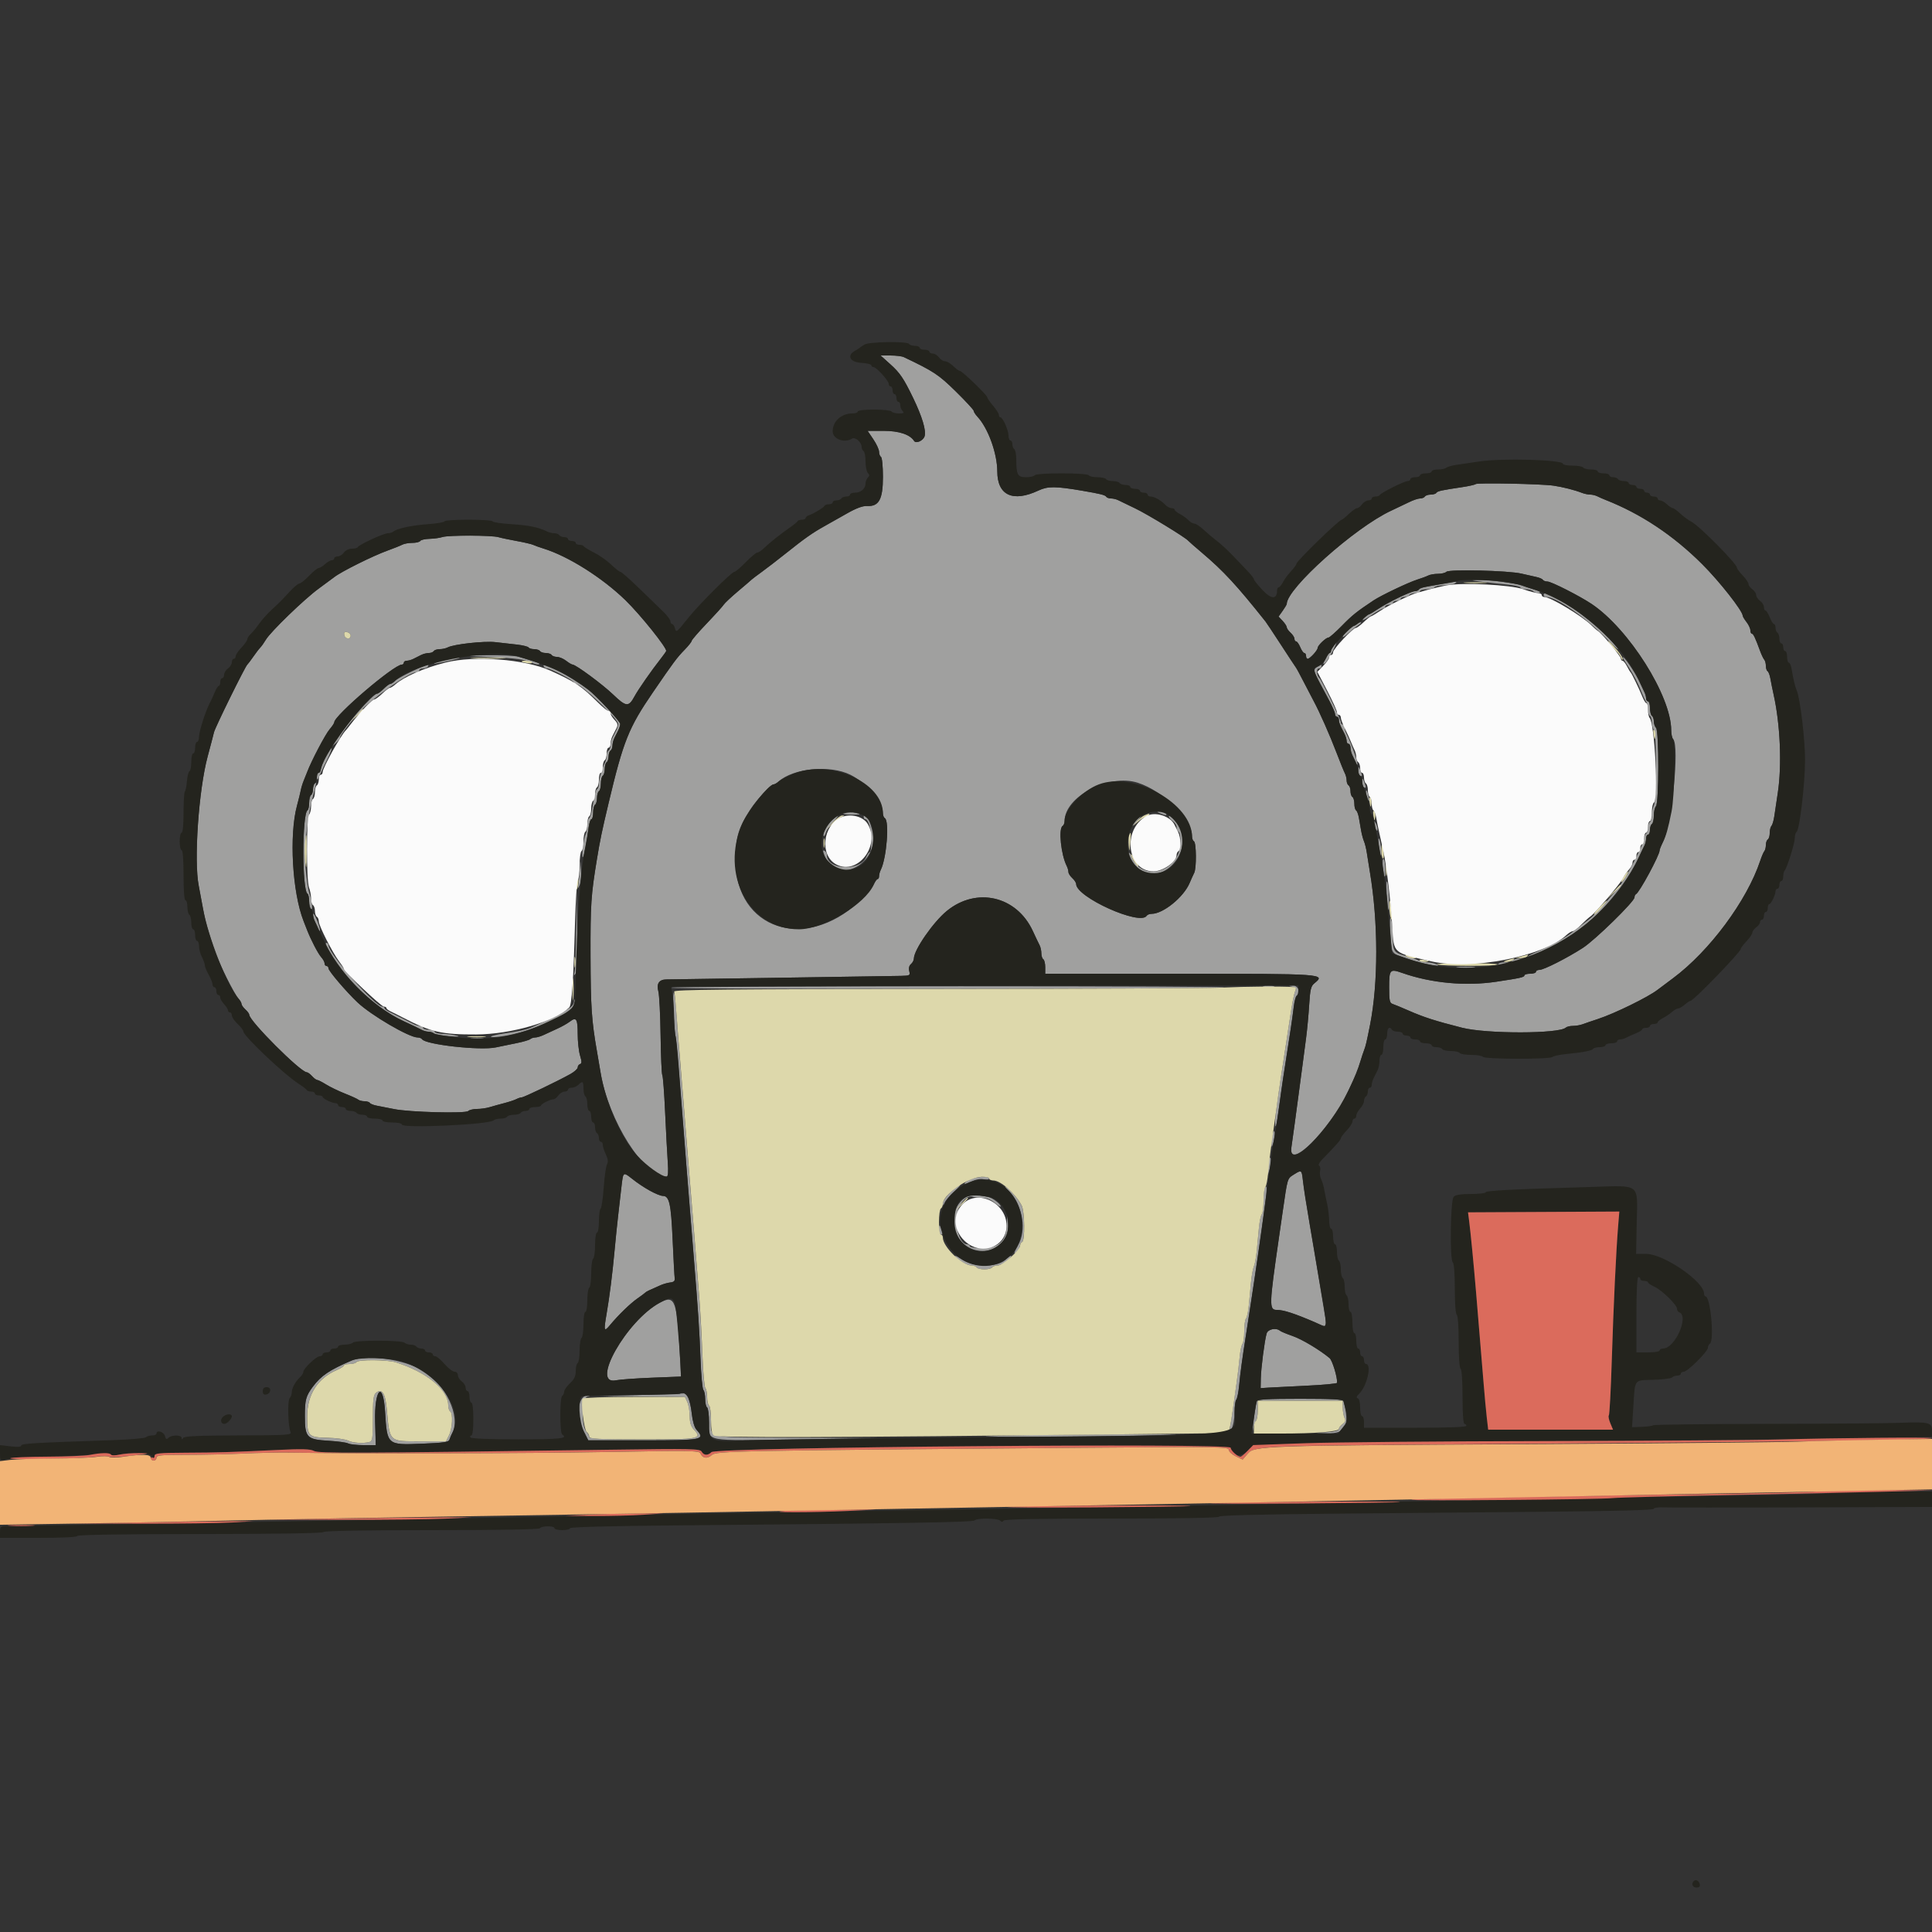 <?xml version="1.0" encoding="UTF-8"?>
<svg version="1.1" viewBox="0 0 400 400" xmlns="http://www.w3.org/2000/svg">
<rect x="0" y="0" width="400" height="400" fill="#333333" stroke="none"/>
<g fill-rule="evenodd">
<path d="m184.32 75.403c2.015 1.812 2.772 2.93 4.738 6.997 1.865 3.856 2.734 6.767 2.368 7.922-0.294 0.925-1.781 1.589-2.175 0.971-0.853-1.339-3.127-2.09-6.336-2.092l-3.287-1e-3 1.187 1.758c0.652 0.967 1.186 2.126 1.186 2.576 0 0.451 0.18 0.93 0.4 1.066 0.222 0.137 0.4 1.97 0.4 4.124-1e-3 4.641-0.822 6.162-3.26 6.038-0.914-0.046-2.23 0.436-4.14 1.518-1.54 0.873-3.7 2.092-4.8 2.709-2.455 1.377-4.064 2.515-7.939 5.611-1.652 1.32-3.872 3.029-4.932 3.797-1.061 0.769-2.019 1.494-2.129 1.611s-1.37 1.198-2.8 2.402c-1.43 1.205-2.768 2.46-2.973 2.79-0.204 0.33-1.779 2.072-3.5 3.871-1.72 1.799-3.127 3.424-3.127 3.611 0 0.188-0.642 1.002-1.427 1.81-1.655 1.704-2.227 2.471-6.571 8.812-5.065 7.392-6.138 10.077-9.233 23.096-1.353 5.688-1.728 7.494-2.372 11.4-1.242 7.534-1.366 9.407-1.336 20.2 0.03 10.472 0.222 13.33 1.318 19.6 0.211 1.21 0.554 3.216 0.762 4.458 1.678 10.012 8.99 21.542 13.662 21.542 0.326 0 0.397-0.902 0.242-3.1-0.121-1.705-0.366-6.34-0.546-10.3-0.179-3.96-0.439-7.382-0.577-7.605-0.138-0.222-0.299-3.912-0.357-8.2-0.058-4.287-0.265-8.392-0.461-9.122-0.433-1.612 0.135-2.471 1.647-2.494 0.577-9e-3 11.309-0.168 23.849-0.354s23.675-0.358 24.743-0.382c1.841-0.041 1.931-0.094 1.704-0.997-0.151-0.604-0.02-1.136 0.357-1.449 0.328-0.272 0.598-0.788 0.601-1.146 0.015-1.788 3.998-7.542 6.819-9.851 6.148-5.03 14.457-3.096 17.803 4.143 0.573 1.242 1.207 2.57 1.408 2.952s0.365 1.136 0.365 1.676 0.18 1.093 0.4 1.229 0.4 0.867 0.4 1.624v1.376h27.751c30.002 0 30.385 0.027 27.977 1.977-0.716 0.58-0.882 1.263-1.078 4.454-0.127 2.073-0.415 5.164-0.641 6.869-0.225 1.705-0.592 4.495-0.816 6.2-0.223 1.705-0.583 4.405-0.8 6-0.216 1.595-0.567 4.205-0.779 5.8-0.213 1.595-0.501 3.665-0.642 4.6-0.594 3.946 4.574-0.187 9.628-7.7 1.414-2.103 3.808-7.273 4.629-10 0.265-0.88 0.623-1.96 0.796-2.4 0.321-0.815 0.518-1.653 1.221-5.2 1.722-8.678 1.714-21.21-0.019-31.6-0.22-1.32-0.508-3.12-0.639-4-0.13-0.88-0.394-1.96-0.586-2.4-0.191-0.44-0.458-1.43-0.594-2.2-0.135-0.77-0.347-1.987-0.471-2.704s-0.386-1.402-0.581-1.523c-0.196-0.121-0.356-0.739-0.356-1.373s-0.18-1.264-0.4-1.4-0.4-0.676-0.4-1.2-0.18-1.064-0.4-1.2-0.4-0.599-0.4-1.029-0.165-1.094-0.366-1.476-0.95-2.225-1.663-4.095c-1.461-3.83-3.58-8.622-4.853-10.973-0.468-0.865-1.406-2.665-2.085-4-0.678-1.335-1.368-2.607-1.532-2.827-0.165-0.22-1.566-2.35-3.115-4.733s-2.983-4.543-3.187-4.8c-5.964-7.504-8.69-10.45-13.199-14.267-1.43-1.21-2.69-2.313-2.8-2.451-0.521-0.654-8.515-5.527-11-6.705-1.54-0.731-3.113-1.489-3.495-1.686s-1.046-0.358-1.476-0.358-0.88-0.159-1-0.354c-0.224-0.362-1.174-0.6-5.029-1.257-5.457-0.931-7.069-0.939-8.976-0.042-5.326 2.503-8.532 1.025-8.548-3.943-0.012-3.758-1.901-8.961-4.117-11.34-0.417-0.448-0.759-0.985-0.759-1.192 0-0.208-1.672-2.019-3.715-4.025-3.572-3.506-4.582-4.173-10.78-7.117-0.382-0.182-1.616-0.33-2.743-0.33h-2.049l2.006 1.803m121.19 24.821c-0.142 0.141-1.394 0.426-2.784 0.632-4.305 0.638-5.126 0.821-5.353 1.188-0.121 0.196-0.649 0.356-1.173 0.356s-1.064 0.18-1.2 0.4-0.58 0.4-0.986 0.4-1.43 0.343-2.276 0.761c-0.846 0.419-2.528 1.221-3.738 1.781-7.459 3.457-21.6 16.091-21.6 19.298 0 0.13-0.381 0.771-0.846 1.424l-0.845 1.187 0.845 0.901c0.465 0.495 0.846 1.085 0.846 1.312s0.36 0.738 0.8 1.136 0.8 0.966 0.8 1.262 0.158 0.538 0.351 0.538c0.194 0 0.576 0.54 0.849 1.2s0.655 1.2 0.849 1.2c0.193 0 0.351 0.27 0.351 0.6s0.149 0.6 0.33 0.6c0.456 0 2.07-1.759 2.07-2.256 0-0.503 1.713-2.144 2.238-2.144 0.213 0 1.461-1.098 2.775-2.44 2.152-2.199 3.054-2.922 6.551-5.25 1.561-1.039 7.221-3.736 9.036-4.306 0.88-0.276 1.913-0.66 2.295-0.853s1.291-0.351 2.02-0.351 1.514-0.189 1.744-0.419c0.557-0.557 12.868-0.256 15.541 0.379 1.1 0.262 2.497 0.579 3.105 0.704 0.608 0.126 1.203 0.387 1.324 0.582 0.12 0.195 0.55 0.354 0.956 0.354 0.786 0 6.643 2.974 9.126 4.634 7.729 5.168 16.489 19.061 16.489 26.152 0 0.8 0.189 1.643 0.42 1.874 1.353 1.353-0.297 17.606-2.167 21.355-0.359 0.719-0.653 1.462-0.653 1.651 0 0.983-4.201 8.756-4.9 9.067-0.165 0.074-0.3 0.372-0.3 0.664 0 0.845-8.16 8.824-10.695 10.458-3.257 2.099-8.08 4.545-8.96 4.545-0.41 0-0.745 0.18-0.745 0.4s-0.54 0.4-1.2 0.4-1.2 0.16-1.2 0.356c0 0.364-0.887 0.563-5.8 1.299-6.394 0.957-13.477 0.296-19.508-1.822-2.535-0.89-2.692-0.715-2.692 3.003 0 2.686 0.11 3.224 0.7 3.412 0.385 0.122 1.87 0.737 3.3 1.365 3.186 1.4 5.495 2.142 11.1 3.569 5.064 1.288 20.098 1.271 21.48-0.025 0.209-0.197 0.876-0.357 1.481-0.357 0.606 0 1.515-0.157 2.02-0.35 0.506-0.192 1.909-0.672 3.119-1.067 3.444-1.123 10.426-4.54 12.385-6.061 0.338-0.262 1.768-1.334 3.177-2.38 7.566-5.62 15.323-16.069 18.07-24.342 0.292-0.88 0.675-1.771 0.85-1.98s0.318-0.783 0.318-1.276 0.18-1.008 0.4-1.144 0.4-0.741 0.4-1.344 0.162-1.267 0.359-1.476 0.461-1.1 0.586-1.98 0.447-3.04 0.715-4.8c0.88-5.78 0.526-14.183-0.859-20.4-0.245-1.1-0.545-2.587-0.667-3.304s-0.383-1.402-0.578-1.523c-0.196-0.121-0.356-0.624-0.356-1.117s-0.151-1.067-0.336-1.276-0.567-1.01-0.851-1.78c-1.017-2.767-1.413-3.6-1.711-3.6-0.166 0-0.306-0.315-0.311-0.7s-0.361-1.15-0.791-1.7-0.786-1.141-0.791-1.314c-0.029-1.025-4.802-7.098-8.399-10.686-5.981-5.967-12.672-10.414-20.01-13.3-0.55-0.216-1.313-0.552-1.695-0.747-0.382-0.194-1.048-0.353-1.481-0.353-0.432 0-1.2-0.161-1.705-0.358-1.526-0.595-4.014-1.225-5.919-1.498-2.553-0.367-15.781-0.63-16.09-0.32m-213.91 10.964c-0.55 0.183-1.754 0.35-2.676 0.372s-1.788 0.22-1.924 0.44-0.869 0.4-1.629 0.4-1.694 0.166-2.076 0.368-1.775 0.76-3.095 1.238c-3.05 1.106-9.545 4.339-10.99 5.472-0.336 0.262-1.78 1.33-3.21 2.372-2.986 2.176-9.989 8.947-10.968 10.604-0.363 0.614-0.885 1.348-1.159 1.631-0.275 0.283-0.935 1.145-1.467 1.915s-1.076 1.49-1.208 1.6c-0.442 0.369-6.667 13.007-6.9 14.01-0.126 0.545-0.714 2.79-1.307 4.99-1.875 6.966-2.885 21.591-1.85 26.8 0.218 1.1 0.605 3.17 0.859 4.6 0.466 2.625 1.038 4.686 2.476 8.914 0.854 2.513 4.047 8.898 4.959 9.917 0.311 0.348 0.565 0.815 0.565 1.039 0 0.223 0.36 0.732 0.8 1.13s0.8 0.89 0.8 1.094c0 1.279 10.627 11.906 11.906 11.906 0.204 0 0.696 0.36 1.094 0.8s0.88 0.8 1.07 0.8 1.017 0.419 1.838 0.93c0.821 0.512 2.572 1.358 3.892 1.88s2.571 1.094 2.78 1.27 0.783 0.32 1.276 0.32 0.996 0.16 1.117 0.356c0.121 0.195 0.806 0.458 1.523 0.583s2.294 0.434 3.504 0.686c3.086 0.643 14.784 0.951 15.332 0.403 0.235-0.235 1.054-0.428 1.82-0.428 0.765 0 1.944-0.168 2.62-0.373 0.675-0.205 2.038-0.583 3.028-0.839s2.113-0.628 2.495-0.827 0.883-0.361 1.115-0.361c0.436 0 7.469-3.373 10.09-4.839 0.825-0.462 1.5-1.077 1.5-1.367s0.218-0.6 0.485-0.689c0.38-0.127 0.38-0.512 0-1.78-0.267-0.89-0.485-2.891-0.485-4.448 0-3.164-0.278-3.592-1.653-2.546-0.521 0.396-1.667 1.043-2.547 1.438s-2.123 0.969-2.761 1.275c-0.639 0.306-1.458 0.556-1.82 0.556-0.363 0-0.83 0.151-1.039 0.336-0.209 0.184-1.415 0.544-2.68 0.8-1.265 0.255-3.273 0.669-4.463 0.919-3.25 0.684-14.571-0.578-15.266-1.701-0.12-0.195-0.536-0.354-0.924-0.354-1.75 0-9.624-4.601-12.447-7.275-2.319-2.196-5.983-6.491-5.992-7.025-4e-3 -0.275-0.188-0.5-0.408-0.5s-0.4-0.236-0.4-0.525c0-0.288-0.315-0.873-0.701-1.3-0.65-0.72-2.136-3.577-2.95-5.675-0.192-0.495-0.508-1.305-0.703-1.8-2.333-5.924-3.011-17.822-1.363-23.9 0.328-1.21 0.682-2.65 0.787-3.2s0.381-1.45 0.614-2 0.557-1.36 0.722-1.8c0.826-2.214 3.745-7.773 4.61-8.779 0.541-0.63 0.984-1.297 0.984-1.482 0-1.39 12.354-11.939 13.982-11.939 0.23 0 0.418-0.18 0.418-0.4s0.272-0.4 0.605-0.4 0.963-0.18 1.4-0.4 1.153-0.58 1.59-0.8 1.146-0.4 1.576-0.4 0.893-0.18 1.029-0.4 0.689-0.4 1.229-0.4 1.294-0.166 1.676-0.368c1.237-0.656 7.506-1.349 9.832-1.087 1.245 0.14 3.256 0.368 4.47 0.505 1.214 0.138 2.305 0.408 2.424 0.6 0.119 0.193 0.645 0.35 1.169 0.35s1.064 0.18 1.2 0.4 0.676 0.4 1.2 0.4 1.064 0.18 1.2 0.4 0.642 0.404 1.124 0.409 1.326 0.361 1.876 0.791 1.151 0.786 1.335 0.791c0.692 0.019 6.216 4.099 8.436 6.233 2.648 2.543 3.181 2.589 4.379 0.376 0.812-1.5 3.487-5.338 5.543-7.955 0.499-0.635 0.959-1.287 1.023-1.448 0.231-0.582-5.281-7.469-8.426-10.529-4.773-4.642-11.818-9.092-16.89-10.669-0.88-0.273-1.87-0.627-2.2-0.787-0.33-0.159-1.86-0.518-3.4-0.797s-3.25-0.639-3.8-0.8c-1.399-0.409-10.388-0.43-11.6-0.027m215.2 9.256c1.43 0.175 3.815 0.438 5.3 0.584s2.7 0.424 2.7 0.619c0 0.194 0.504 0.353 1.12 0.353s1.317 0.197 1.558 0.438c0.24 0.24 0.769 0.373 1.175 0.295 0.46-0.089 0.062-0.346-1.058-0.683-0.987-0.298-2.155-0.682-2.595-0.855-1.231-0.482-6.986-1.208-9-1.135-1.636 0.06-1.563 0.095 0.8 0.384m-8 0.397c-0.99 0.184-2.477 0.45-3.304 0.591s-1.602 0.417-1.723 0.612c-0.121 0.196-0.491 0.356-0.822 0.356-0.821 0-5.575 2.29-7.623 3.672-0.92 0.62-1.788 1.128-1.929 1.128s-0.526 0.27-0.856 0.6c-0.962 0.962-0.226 0.696 1.657-0.6 0.959-0.66 1.937-1.2 2.172-1.2s0.428-0.18 0.428-0.4 0.36-0.4 0.8-0.4 0.8-0.18 0.8-0.4 0.36-0.4 0.8-0.4 0.8-0.18 0.8-0.4 0.349-0.4 0.776-0.4 0.888-0.18 1.024-0.4 0.687-0.4 1.224-0.4 0.976-0.18 0.976-0.4 0.619-0.4 1.376-0.4 1.488-0.18 1.624-0.4 1.002-0.403 1.924-0.406 1.946-0.181 2.276-0.394c0.734-0.474 0.339-0.468-2.4 0.041m20.8 2.354c0 0.223 0.252 0.405 0.559 0.405 2.029 0 8.059 4.168 12.414 8.58 1.966 1.991 2.956 2.83 2.2 1.864-3.852-4.927-15.173-13.021-15.173-10.849m-38.976 6.129c-1.038 0.636-2.624 2.167-2.624 2.533 0 0.161 0.495-0.163 1.1-0.721 0.605-0.557 1.545-1.311 2.089-1.675 1.121-0.749 0.627-0.869-0.565-0.137m-208.02 2.281c0 0.858-1.162 0.734-1.331-0.141-0.103-0.535 0.06-0.698 0.595-0.595 0.405 0.078 0.736 0.409 0.736 0.736m203.37 2.296c-0.312 0.604-0.657 1.189-0.767 1.299-0.309 0.307-1.201 1.96-1.201 2.223 0 0.129 0.225-4e-3 0.5-0.294 0.638-0.675 2.366-3.996 2.177-4.185-0.078-0.079-0.397 0.352-0.709 0.957m-174.77 2.12c5.845 0.266 7.484 0.493 9.061 1.256 0.473 0.229 1.082 0.342 1.354 0.251 0.271-0.09-0.296-0.393-1.261-0.673s-2.307-0.677-2.982-0.882c-0.676-0.205-3.646-0.337-6.6-0.294l-5.372 0.079 5.8 0.263m-10 0.795c-1.21 0.422-1.66 0.674-1 0.559 2.339-0.407 4.737-0.979 4.934-1.175 0.463-0.464-1.899-0.094-3.934 0.616m244.8-0.651c0 0.091 0.619 1.105 1.375 2.253s1.774 3.099 2.262 4.335 1.04 2.418 1.225 2.627c0.186 0.209 0.338 0.873 0.338 1.476s0.18 1.208 0.4 1.344 0.4 0.741 0.4 1.344 0.193 1.289 0.43 1.526c0.574 0.574 0.567 14.615-8e-3 15.69-0.232 0.433-0.422 1.329-0.422 1.99 0 0.662-0.18 1.314-0.4 1.45s-0.4 0.676-0.4 1.2-0.18 1.064-0.4 1.2-0.4 0.592-0.4 1.014c0 0.719-2.541 5.882-4.238 8.612-1.153 1.854-5.803 7.121-7.162 8.113-0.66 0.482-2.093 1.585-3.184 2.451-1.817 1.443-4.32 2.822-8.348 4.602-0.843 0.372-1.437 0.772-1.32 0.889 0.339 0.339 6.181-2.629 9.31-4.73 5.582-3.747 11.257-10.389 13.972-16.351 0.35-0.77 0.802-1.713 1.004-2.095 0.201-0.382 0.366-1.057 0.366-1.5s0.18-0.805 0.4-0.805 0.4-0.439 0.4-0.976 0.18-1.088 0.4-1.224 0.4-0.921 0.4-1.744 0.2-1.696 0.443-1.939c0.627-0.627 0.642-15.592 0.016-16.218-0.252-0.252-0.459-0.862-0.459-1.355s-0.18-1.008-0.4-1.144-0.4-0.867-0.4-1.624-0.18-1.376-0.4-1.376-0.4-0.272-0.4-0.605-0.159-0.918-0.353-1.3c-0.195-0.382-0.597-1.235-0.894-1.895-0.932-2.073-3.553-5.933-3.553-5.235m-250.73 2.842c-1.61 0.764-3.197 1.659-3.529 1.991-0.331 0.331-0.761 0.602-0.955 0.602-0.195 0-0.804 0.45-1.354 1s-1.148 1-1.329 1c-0.807 0-6.743 6.701-8.681 9.8l-0.75 1.2 0.862-0.762c0.474-0.419 0.862-0.925 0.862-1.123 0-0.44 2.062-3.157 3.987-5.253 2.582-2.811 10.295-8.262 11.691-8.262 0.397 0 0.722-0.18 0.722-0.4s0.349-0.4 0.776-0.4 0.888-0.18 1.024-0.4c0.403-0.652-0.238-0.458-3.326 1.007m27.326-1.007c0.136 0.22 0.451 0.4 0.7 0.4 0.71 0 5.5 2.498 5.5 2.868 0 0.183 0.191 0.332 0.423 0.332 1.112 0 8.773 7.251 8.776 8.305 0 0.278-0.179 0.863-0.399 1.3s-0.58 1.153-0.8 1.59-0.4 1.146-0.4 1.576-0.18 0.893-0.4 1.029-0.4 0.599-0.4 1.029-0.158 1.094-0.351 1.476c-0.584 1.156-1.249 3.499-1.249 4.4 0 0.466-0.16 0.947-0.356 1.068-0.336 0.208-0.459 0.703-1.077 4.331-0.14 0.827-0.416 1.602-0.611 1.723-0.196 0.121-0.356 0.761-0.356 1.423 0 0.661-0.155 1.506-0.345 1.876-0.42 0.821-0.935 5.087-0.57 4.722 0.258-0.258 0.764-2.896 1.179-6.148 0.119-0.935 0.378-1.7 0.576-1.7s0.36-0.619 0.36-1.376 0.18-1.488 0.4-1.624 0.4-0.766 0.4-1.4 0.18-1.264 0.4-1.4 0.4-0.856 0.4-1.6 0.18-1.464 0.4-1.6 0.4-0.766 0.4-1.4 0.18-1.264 0.4-1.4 0.4-0.676 0.4-1.2 0.18-1.064 0.4-1.2 0.4-0.599 0.4-1.029 0.18-1.139 0.4-1.576 0.58-1.153 0.8-1.59 0.4-1.034 0.4-1.326c0-0.515-4.973-5.853-6.6-7.085-3.828-2.898-10.024-6.127-9.2-4.794m160.01 0.142c-0.818 0.598-0.831 0.562 2.528 6.799 0.693 1.287 1.26 2.592 1.26 2.9 0 0.307 0.18 0.559 0.4 0.559s0.4 0.272 0.4 0.605 0.18 0.963 0.4 1.4 0.58 1.153 0.8 1.59 0.4 1.067 0.4 1.4 0.18 0.605 0.4 0.605 0.4 0.362 0.4 0.805 0.167 1.118 0.371 1.5 0.478 1.036 0.609 1.452c0.131 0.417 0.332 0.664 0.446 0.55 0.237-0.237-1.209-4.311-2.273-6.402-0.194-0.382-0.353-0.967-0.353-1.3s-0.18-0.605-0.4-0.605-0.399-0.225-0.397-0.5c3e-3 -0.524-4.001-8.753-4.427-9.1-0.582-0.473-0.687-2-0.139-2 0.31 0 0.563-0.18 0.563-0.4 0-0.521-0.102-0.506-0.988 0.142m-205.18 18.605c-0.565 1.114-1.027 2.302-1.027 2.64 0 0.337-0.18 0.613-0.4 0.613s-0.396 0.405-0.391 0.9c7e-3 0.726 0.13 0.629 0.631-0.5 0.341-0.77 1.061-2.281 1.6-3.357 0.538-1.077 0.897-2.04 0.796-2.14-0.1-0.1-0.644 0.729-1.209 1.844m213.8 2.729c-0.015 0.482 0.152 0.988 0.372 1.124 0.473 0.292 0.473-0.099 0-1.2-0.331-0.771-0.345-0.769-0.372 0.076m-105.16 0.929c3.378 1.676 6.727 5.663 6.727 8.009 0 0.406 0.18 0.85 0.4 0.986 0.969 0.599 0.357 8.307-0.849 10.695-0.193 0.382-0.351 0.967-0.351 1.3s-0.136 0.605-0.302 0.605c-0.167 0-0.537 0.529-0.823 1.175-0.286 0.647-1.64 2.222-3.009 3.5-11.202 10.462-25.546 5.679-25.587-8.531-0.014-4.705 0.563-6.691 3.065-10.544 1.343-2.068 4.239-5.2 4.808-5.2 0.212 0 0.683-0.27 1.048-0.6 3.059-2.768 10.667-3.482 14.873-1.395m105.96 1.471c-0.015 0.482 0.152 0.988 0.372 1.124 0.473 0.292 0.473-0.099 0-1.2-0.331-0.771-0.345-0.769-0.372 0.076m-46.456 0.185c5.375 1.733 11.228 7.567 11.228 11.19 0 0.386 0.18 0.813 0.4 0.949 0.493 0.305 0.532 5.549 0.049 6.505-0.193 0.382-0.63 1.349-0.971 2.148-1.248 2.924-5.48 6.347-7.847 6.347-0.431 0-0.895 0.18-1.031 0.4-1.317 2.131-14.6-3.848-14.6-6.572 0-0.277-0.36-0.83-0.8-1.228s-0.8-0.969-0.8-1.267c0-0.299-0.158-0.856-0.351-1.238-1.19-2.356-1.742-7.743-0.849-8.295 0.22-0.136 0.4-0.58 0.4-0.986 0-5.091 9.159-9.893 15.172-7.953m-170.5 0.206c-0.147 0.146-0.267 0.676-0.267 1.176s-0.18 1.021-0.4 1.157-0.4 0.856-0.4 1.6-0.153 1.447-0.339 1.562c-1.144 0.708-1.15 16.565-7e-3 17.272 0.191 0.117 0.346 0.822 0.346 1.566s0.177 1.462 0.394 1.596c0.422 0.261 0.195-1.646-0.404-3.396-0.42-1.226-1.022-7.355-0.885-9 0.272-3.248 0.882-7.769 1.241-9.2 0.22-0.88 0.574-2.275 0.785-3.1 0.397-1.548 0.39-1.687-0.064-1.233m217.74 1.966c3e-3 0.422 0.189 1.037 0.412 1.367 0.297 0.438 0.334 0.276 0.138-0.6-0.329-1.471-0.558-1.79-0.55-0.767m-108.3 4.091c-0.27 0.172 0.54 0.324 1.8 0.34 1.63 0.019 2.002-0.061 1.291-0.279-1.355-0.414-2.5-0.436-3.091-0.061m65.691 0.076c1.101 0.473 1.492 0.473 1.2 0-0.136-0.22-0.642-0.387-1.124-0.372-0.845 0.027-0.847 0.041-0.076 0.372m-67.946 1.385c-1.03 0.954-2.057 2.946-1.702 3.301 0.096 0.096 0.301-0.244 0.456-0.756 0.154-0.511 0.836-1.515 1.515-2.23 1.448-1.525 1.267-1.738-0.269-0.315m6.56-0.685c-8e-3 0.275 0.137 0.5 0.322 0.5 0.667 0 1.264 2.087 1.264 4.419 0 1.309-0.136 2.381-0.302 2.381-0.167 0-0.524 0.495-0.795 1.1-1.324 2.957-8.103 2.582-8.103-0.448 0-0.333-0.18-0.716-0.4-0.852-0.499-0.308-0.501-0.117-0.01 1.174 2.06 5.419 10.013 2.357 10.008-3.853-2e-3 -2.232-1.923-6.515-1.984-4.421m56.387 0.698c-0.515 0.55-0.862 1.066-0.769 1.148 0.092 0.082 0.587-0.368 1.098-0.999 1.146-1.412 0.944-1.503-0.329-0.149m6.799-0.748c0 0.205 0.36 0.633 0.8 0.95s0.8 0.886 0.8 1.265c0 0.378 0.18 0.799 0.4 0.935 0.604 0.373 0.479 3.518-0.193 4.867-2.115 4.239-7.74 4.557-9.408 0.531-0.279-0.673-0.586-1.145-0.682-1.048-0.333 0.333 1.069 2.581 2.129 3.415 4.528 3.561 11.07-3.201 8.357-8.639-0.639-1.28-2.203-2.897-2.203-2.276m42.412 1.35c0 0.33 0.175 0.87 0.388 1.2 0.345 0.533 0.388 0.533 0.388 0 0-0.33-0.175-0.87-0.388-1.2-0.345-0.533-0.388-0.533-0.388 0m1.07 4.6c0.127 1.1 0.295 2.075 0.374 2.167 0.299 0.347 0.072-2.603-0.259-3.367-0.223-0.515-0.264-0.087-0.115 1.2m0.821 4.507c0.269 2.499 0.497 2.675 0.497 0.383 0-1.013-0.158-1.94-0.35-2.059-0.193-0.119-0.259 0.635-0.147 1.676m-166.23 0.143c-0.042 1.018-0.171 2.458-0.287 3.2-0.192 1.232-0.173 1.264 0.218 0.368 0.235-0.54 0.364-1.98 0.286-3.2-0.138-2.153-0.144-2.163-0.217-0.368m167.02 5.35c0.118 1.76 0.28 3.275 0.36 3.367 0.299 0.343 0.075-5-0.243-5.767-0.191-0.463-0.241 0.549-0.117 2.4m-167.81 7.2c-0.053 4.4-0.197 8.45-0.319 9-0.185 0.833-0.149 0.887 0.214 0.321 0.288-0.45 0.396-3.487 0.319-9l-0.117-8.321-0.097 8m-54.464-2.895c-0.012 0.388 0.145 1.018 0.349 1.4s0.478 1.036 0.609 1.452c0.131 0.417 0.331 0.665 0.443 0.553 0.113-0.113-0.151-1.083-0.587-2.157s-0.802-1.636-0.814-1.248m223.04 3.895c0.276 4.503-7e-3 4.099 3.75 5.355 3.065 1.025 7.364 1.828 5.783 1.08-0.44-0.208-1.297-0.391-1.905-0.407-0.608-0.015-1.418-0.19-1.8-0.389s-1.505-0.591-2.495-0.872c-2.676-0.76-2.797-0.936-2.828-4.116-0.016-1.568-0.188-3.211-0.383-3.651-0.22-0.494-0.267 0.653-0.122 3m-220.12 3.1c2.958 5.718 9.956 12.42 15.77 15.103 1.695 0.782 3.395 1.596 3.777 1.809 0.382 0.214 1.021 0.388 1.42 0.388s0.896 0.16 1.105 0.355c0.209 0.196 1.64 0.454 3.18 0.574 1.777 0.139 2.362 0.099 1.6-0.108-0.66-0.179-1.965-0.348-2.9-0.374s-1.7-0.227-1.7-0.447-0.54-0.4-1.2-0.4-1.2-0.18-1.2-0.4-0.272-0.4-0.605-0.4-0.918-0.157-1.3-0.35c-0.382-0.192-1.505-0.759-2.495-1.26-0.99-0.5-2.204-1.107-2.697-1.35-0.493-0.242-0.898-0.575-0.9-0.74s-0.188-0.3-0.414-0.3c-1.532 0-11.13-10.906-11.176-12.7-7e-3 -0.275-0.198-0.5-0.423-0.5-0.242 0-0.177 0.451 0.158 1.1m245.45 2.5c-0.764 0.494 0.058 0.494 1.6 0l1-0.32-1-0.034c-0.55-0.019-1.27 0.141-1.6 0.354m-3 0.8c-0.295 0.478 0.489 0.478 1.6 0 0.714-0.307 0.685-0.347-0.276-0.372-0.592-0.015-1.188 0.152-1.324 0.372m-8.289 0.693c0.94 0.085 2.38 0.084 3.2-2e-3 0.819-0.086 0.049-0.155-1.711-0.154-1.76 2e-3 -2.43 0.072-1.489 0.156m-162.96 4.188c-0.221 0.355 106.98 0.326 114.25-0.032 2.97-0.146-21.482-0.262-54.338-0.257-32.855 4e-3 -59.816 0.134-59.911 0.289m122.75-0.194c0.609 0.092 1.509 0.09 2-5e-3 0.492-0.095-5e-3 -0.171-1.105-0.168s-1.503 0.081-0.895 0.173m5.826-1e-3c0.691 0.132 0.856 0.349 0.643 0.846-0.3 0.697-0.707 2.871-1.358 7.268-0.212 1.43-0.566 3.77-0.788 5.2-1.603 10.341-2 13.205-2.015 14.567-0.023 2.096 0.316 0.899 0.786-2.77 0.253-1.978 0.614-4.587 0.801-5.797s0.547-3.55 0.8-5.2 0.626-4.08 0.83-5.4c0.203-1.32 0.482-3.348 0.62-4.507s0.408-2.205 0.6-2.324c0.922-0.57 0.354-2.169-0.75-2.115-0.988 0.049-1.005 0.073-0.169 0.232m-128.08 4.795c0.088 2.155 0.259 4.459 0.38 5.119 0.21 1.145 0.493 4.399 1.394 16 0.659 8.481 1.684 21.31 2.398 30 0.891 10.837 1.2 15.496 1.408 21.2 0.12 3.3 0.386 6.171 0.591 6.38s0.373 1.053 0.373 1.876 0.18 1.608 0.4 1.744 0.4 1.543 0.4 3.127c0 4.017-1.284 3.77 18 3.473l16.6-0.256-16.62-0.072c-18.902-0.082-17.58 0.199-17.58-3.728 0-1.483-0.18-2.808-0.4-2.944s-0.4-0.921-0.4-1.744-0.166-1.667-0.369-1.876-0.474-3.26-0.602-6.78c-0.129-3.52-0.405-8.65-0.613-11.4-0.494-6.513-1.619-20.473-2.411-29.9-0.217-2.585-0.573-7.04-0.792-9.9-0.218-2.86-0.584-7.36-0.813-10s-0.548-6.811-0.708-9.268c-0.363-5.561-0.855-6.373-0.636-1.051m-20.61-1.649c-0.026 0.475-0.519 1.077-1.146 1.4-0.605 0.312-1.19 0.661-1.3 0.775-0.21 0.22-5.229 2.662-6.6 3.212-1.027 0.412-2.619 0.748-5.526 1.166-1.28 0.183-2.45 0.463-2.6 0.62-0.151 0.157 0.716 0.156 1.926-1e-3 6.769-0.882 16.011-5.22 15.483-7.268-0.166-0.642-0.196-0.63-0.237 0.096m-21.146 7.655c0.605 0.091 1.595 0.091 2.2 0 0.605-0.092 0.11-0.167-1.1-0.167s-1.705 0.075-1.1 0.167m165.79 19.713c-0.153 0.55-0.264 1.45-0.247 2 0.026 0.861 0.084 0.814 0.416-0.34 0.212-0.736 0.323-1.636 0.248-2-0.098-0.466-0.22-0.367-0.417 0.34m-0.801 5.333c-0.158 0.403-0.272 1.303-0.252 2l0.036 1.267 0.386-1.34c0.453-1.575 0.314-3.158-0.17-1.927m5.112 3.089c-1.272 0.809-1.229 0.659-2.224 7.578-0.238 1.65-0.589 4.08-0.78 5.4-2.039 14.086-2.067 15-0.458 15 1.399 0 3.607 0.712 7.851 2.532 2.832 1.214 2.592 1.363 2.147-1.332-0.617-3.745-1.143-6.899-1.565-9.4-0.222-1.32-0.571-3.39-0.774-4.6-0.204-1.21-0.555-3.28-0.781-4.6-0.826-4.83-1.263-7.643-1.476-9.5-0.243-2.127-0.269-2.141-1.94-1.078m-138.76 0.034c-0.095 0.299-0.289 1.624-0.432 2.944-0.144 1.32-0.421 3.75-0.617 5.4s-0.537 4.98-0.758 7.4c-0.433 4.739-1.031 9.471-1.646 13.024-0.616 3.558-0.535 3.818 0.715 2.312 1.746-2.105 4.181-4.464 5.7-5.522 0.77-0.537 1.49-1.074 1.6-1.195 0.188-0.207 0.745-0.476 3.2-1.549 0.55-0.24 1.45-0.489 2-0.554 0.741-0.086 0.971-0.323 0.888-0.916-0.061-0.44-0.255-4.04-0.43-8-0.328-7.408-0.686-9-2.022-9-0.966 0-4.202-1.798-6.331-3.519-1.21-0.977-1.745-1.214-1.867-0.825m71.632 1.023c-0.622 0.326-1.044 0.681-0.937 0.787 0.106 0.106 0.774-0.108 1.485-0.475 0.789-0.408 1.739-0.58 2.437-0.44 0.634 0.127 1.145 0.055 1.145-0.161 0-0.587-2.842-0.388-4.13 0.289m-3.87 2.521c-0.88 0.88-1.589 1.915-1.575 2.3 0.022 0.586 0.079 0.568 0.355-0.113 0.181-0.447 1.07-1.482 1.976-2.3 0.905-0.818 1.466-1.487 1.245-1.487-0.22 0-1.121 0.72-2.001 1.6m12.226 0.011c2.783 3.061 3.552 7.824 1.774 10.989-0.954 1.699-1.013 2.07-0.2 1.257 0.33-0.33 0.6-0.868 0.6-1.195s0.188-0.658 0.417-0.734c0.614-0.205 0.539-6.338-0.093-7.548-0.689-1.321-1.912-2.791-3.136-3.769-0.544-0.433-0.256 0.017 0.638 1m52.841-0.944c-0.147 0.146-0.267 1.37-0.267 2.72 0 1.349-0.165 2.624-0.366 2.833-0.202 0.209-0.468 1.46-0.592 2.78s-0.328 3.48-0.452 4.8-0.39 2.76-0.59 3.2-0.466 1.88-0.59 3.2-0.328 3.48-0.452 4.8-0.39 2.571-0.592 2.78c-0.201 0.209-0.366 1.388-0.366 2.62s-0.165 2.411-0.366 2.62c-0.202 0.209-0.465 1.46-0.585 2.78s-0.401 3.66-0.626 5.2c-0.224 1.54-0.576 4.06-0.781 5.6s-0.494 3.34-0.641 4l-0.268 1.2 0.633-1.146c0.37-0.668 0.634-2.093 0.634-3.42 0-1.251 0.161-2.445 0.358-2.654s0.466-1.55 0.597-2.98c0.232-2.52 0.655-5.627 1.441-10.6 0.209-1.32 0.567-3.66 0.796-5.2s0.582-3.88 0.786-5.2 0.575-3.84 0.824-5.6c2.108-14.86 2.121-14.99 1.465-14.333m-62.016 2.1c-2.954 1.938-3.283 6.601-0.651 9.233 3.678 3.678 9.839 1.316 9.497-3.64l-0.149-2.16-0.074 2.222c-0.11 3.304-1.712 4.778-5.193 4.778-1.387 0-2.481-0.176-2.481-0.4 0-0.22-0.273-0.4-0.606-0.4-1.144 0-2.191-2.416-2.193-5.059-1e-3 -2.625 1.979-5.341 3.475-4.767 0.324 0.124 1.191 0.226 1.926 0.226 0.854 0 1.781 0.374 2.567 1.036 0.677 0.569 1.231 0.905 1.231 0.746 0-0.492-1.705-1.795-2.574-1.967-2.737-0.541-3.77-0.508-4.775 0.152m-5.423 6.533c-0.015 0.605 0.152 1.1 0.372 1.1 0.469 0 0.469-0.307 0-1.4-0.305-0.709-0.347-0.675-0.372 0.3m3.659 6c0.921 0.847 2.264 1.5 3.084 1.5 0.43 0 0.893 0.18 1.029 0.4s0.856 0.4 1.6 0.4 1.464-0.18 1.6-0.4 0.642-0.4 1.124-0.4c0.482-1e-3 1.399-0.451 2.038-1 0.639-0.55 0.976-1 0.749-1s-0.63 0.262-0.896 0.581c-1.531 1.845-6.591 1.91-9.32 0.119-1.24-0.813-1.796-0.924-1.008-0.2m-61.487 9.217c-6.882 3.706-14.484 17.177-9.06 16.055 0.803-0.166 4.16-0.408 7.459-0.537l5.999-0.235-0.135-2.8c-0.635-13.111-1.018-14.231-4.263-12.483m125.64 6.383c-0.426 1.499-1.157 7.171-1.198 9.3l-0.039 2 1.6-0.107c0.88-0.059 4.436-0.239 7.903-0.4s6.314-0.431 6.327-0.599c0.089-1.125-0.976-4.638-1.55-5.115-2.079-1.728-5.756-3.922-7.683-4.585-1.209-0.415-2.368-0.899-2.577-1.075-0.826-0.694-2.521-0.34-2.783 0.581m-189.44 5.582c-4.571 1.955-6.308 3.122-8 5.378-1.46 1.946-1.68 2.739-1.68 6.048 0 4.528 0.378 4.925 4.943 5.187 1.835 0.105 3.64 0.352 4.011 0.548 0.37 0.196 1.81 0.357 3.2 0.358h2.526l-0.134-4.819c-0.191-6.868 1.654-8.708 2.064-2.058 0.424 6.879 0.403 6.861 7.605 6.578 4.61-0.182 5.567-0.325 5.729-0.86 0.107-0.353 0.361-0.955 0.565-1.337 1.818-3.405-1.368-10.204-6.076-12.966-3.958-2.323-11.631-3.392-14.753-2.057m9.172 0.373c6.393 2.039 10.828 5.681 10.828 8.893 0 0.553 0.18 1.116 0.4 1.252 0.619 0.382 0.472 3.532-0.229 4.939l-0.63 1.261h-5.321c-6.568 0-6.322 0.24-6.953-6.759-0.291-3.229-1.011-4.283-2.233-3.269-0.513 0.426-0.634 1.428-0.634 5.25 0 4.16-0.084 4.747-0.7 4.915-1.3 0.356-3.429 0.216-4.468-0.292-0.568-0.277-2.439-0.535-4.159-0.573-4.058-0.089-4.273-0.312-4.273-4.421 0-4.502 2.146-7.877 6.098-9.589 0.826-0.358 1.502-0.788 1.502-0.956s0.529-0.306 1.176-0.306 1.288-0.18 1.424-0.4c0.338-0.547 6.41-0.506 8.172 0.055m50.628 6.745-8.4 0.225 8.8 0.09 8.8 0.091 0.5 1.077c0.275 0.592 0.5 1.907 0.5 2.921 0 1.318 0.239 2.101 0.835 2.741 1.819 1.953 1.292 2.055-10.622 2.055-8.149 0-11.013-0.122-11.013-0.469 0-0.257-0.253-0.752-0.562-1.1-1.139-1.281-1.014-6.933 0.162-7.267 0.57-0.162 0.713-0.301 0.333-0.324-2.235-0.134-2.807 4.058-1.033 7.575l0.9 1.785h11.395c12.366 0 12.899-0.107 10.99-2.217-0.405-0.447-0.796-1.785-0.955-3.27-0.292-2.718-0.972-4.365-1.744-4.225-0.267 0.048-4.266 0.188-8.886 0.312m127.62 1.3c-0.212 0.66-0.608 3.303-0.796 5.3-0.083 0.88-0.062 1.06 0.046 0.4s0.363-1.371 0.566-1.58 0.369-1.244 0.369-2.3v-1.92h8.8 8.8v1.426c0 0.785 0.169 1.743 0.376 2.129 0.281 0.525 0.18 0.845-0.4 1.262-0.427 0.308-0.776 0.781-0.776 1.051 0 0.316-0.826 0.544-2.3 0.636l-2.3 0.145 2.2 0.075c3.83 0.132 4.7-1.583 3.358-6.624-0.101-0.381-2.236-0.5-8.958-0.5-6.708 0-8.864 0.12-8.985 0.5m-51.215 7.1c-7.312 0.206-6.916 0.228 4.6 0.256 6.93 0.017 17.19-0.09 22.8-0.237 10.165-0.267 10.15-0.268-4.6-0.256-8.14 6e-3 -18.4 0.113-22.8 0.237" fill="#a0a09f"/>
<path d="m303.51 120.7c1.163 0.081 2.963 0.081 4-2e-3 1.038-0.082 0.087-0.148-2.113-0.147s-3.049 0.068-1.887 0.149m-232.24 10.769c0.169 0.875 1.331 0.999 1.331 0.141 0-0.327-0.331-0.658-0.736-0.736-0.535-0.103-0.698 0.06-0.595 0.595m261.86 1.572c0.461 0.679 1.137 1.483 1.502 1.786 0.365 0.302 0.812 0.916 0.993 1.364 0.203 0.499 0.333 0.582 0.338 0.214 4e-3 -0.33-0.821-1.5-1.833-2.6-1.011-1.1-1.462-1.444-1-0.764m-235.01 3.262c1.715 0.075 4.415 0.074 6-1e-3 1.585-0.076 0.182-0.138-3.118-0.137s-4.597 0.062-2.882 0.138m9.882 0.657c0 0.085 0.53 0.232 1.179 0.327 0.648 0.095 1.088 0.026 0.976-0.154-0.198-0.321-2.155-0.478-2.155-0.173m-34.225 11.145-1.175 1.3 1.3-1.175c0.715-0.646 1.3-1.231 1.3-1.3 0-0.309-0.33-0.037-1.425 1.175m268.58 3.987c0.185 1.111 0.241 1.168 0.367 0.367 0.082-0.521-0.016-1.111-0.218-1.313-0.222-0.222-0.28 0.152-0.149 0.946m-58.8 14c0.185 1.111 0.241 1.168 0.367 0.367 0.082-0.521-0.016-1.111-0.218-1.313-0.222-0.222-0.28 0.152-0.149 0.946m0.8 2.8c0.185 1.111 0.241 1.168 0.367 0.367 0.082-0.521-0.016-1.111-0.218-1.313-0.222-0.222-0.28 0.152-0.149 0.946m-47.352-0.109c-0.44 0.18-1.159 0.754-1.597 1.275l-0.797 0.947 1.023-0.9c0.562-0.495 1.225-0.9 1.473-0.9s0.562-0.18 0.698-0.4c0.284-0.46 0.271-0.46-0.8-0.022m-64.622 1.522-1.378 1.5 1.4-1.251c0.77-0.688 1.67-1.349 2-1.468 0.519-0.189 0.516-0.222-0.022-0.249-0.341-0.018-1.241 0.643-2 1.468m61.383 2.658c-0.118 0.307-0.153 1.252-0.078 2.1 0.127 1.429 0.151 1.388 0.327-0.558 0.194-2.144 0.131-2.533-0.249-1.542m-170.64 1.742c-0.099 1.045-0.065 2.8 0.078 3.9 0.205 1.583 0.266 1.188 0.294-1.9 0.039-4.261-0.09-4.952-0.372-2m107.38-0.1c4e-3 0.88 0.086 1.193 0.182 0.695 0.096-0.497 0.092-1.217-8e-3 -1.6-0.1-0.382-0.179 0.025-0.174 0.905m115.5 1.576c0 0.757 0.138 1.462 0.307 1.567 0.169 0.104 0.241-0.515 0.158-1.377-0.184-1.934-0.465-2.048-0.465-0.19m-51.413 1.799c0.334 0.646 0.789 1.286 1.011 1.424 0.222 0.137 0.025-0.392-0.437-1.175-1.013-1.717-1.426-1.896-0.574-0.249m52.327 2.225c3e-3 1.1 0.081 1.503 0.173 0.895 0.092-0.609 0.09-1.509-5e-3 -2-0.095-0.492-0.171 5e-3 -0.168 1.105m49.3 1.235c-0.373 0.569-0.609 1.103-0.525 1.187 0.084 0.085 0.469-0.381 0.855-1.034 0.862-1.46 0.604-1.579-0.33-0.153m-216.86 1.142c-0.122 0.317-0.151 0.902-0.065 1.3 0.098 0.451 0.235 0.235 0.365-0.577 0.217-1.362 0.076-1.704-0.3-0.723m214.62 2.123-1.378 1.5 1.5-1.378c1.396-1.284 1.684-1.622 1.378-1.622-0.066 0-0.741 0.675-1.5 1.5m-46.35 3.133c0.016 0.862 0.181 1.927 0.368 2.367 0.212 0.498 0.255-0.031 0.116-1.4-0.268-2.635-0.523-3.143-0.484-0.967m43.578-0.039c-0.743 0.767-1.274 1.456-1.179 1.531s0.779-0.552 1.519-1.394c1.683-1.913 1.466-2-0.34-0.137m-212.3 11.406c0 0.99 0.078 1.395 0.173 0.9 0.096-0.495 0.096-1.305 0-1.8-0.095-0.495-0.173-0.09-0.173 0.9m172.29-1.218c0.33 0.223 0.945 0.409 1.367 0.412 1.023 8e-3 0.704-0.221-0.767-0.55-0.876-0.196-1.038-0.159-0.6 0.138m23.8 0.018-1.2 0.305 1.076 0.048c0.592 0.026 1.188-0.133 1.324-0.353s0.192-0.379 0.124-0.353-0.664 0.185-1.324 0.353m-21.059 0.901c0.202 0.202 0.792 0.3 1.313 0.218 0.801-0.126 0.744-0.182-0.367-0.367-0.794-0.131-1.168-0.073-0.946 0.149m18.059-0.101c-0.824 0.264-0.859 0.326-0.2 0.354 0.44 0.019 1.07-0.141 1.4-0.354 0.701-0.453 0.214-0.453-1.2 0m-14.488 0.872c0.947 0.374 12.397 0.4 12.625 0.028 0.102-0.165-2.852-0.3-6.564-0.3s-6.439 0.122-6.061 0.272m-178.97 5.128c0 2.09 0.068 2.945 0.15 1.9s0.082-2.755 0-3.8-0.15-0.19-0.15 1.9m134.66-0.342c-2.97 0.141-29.79 0.272-59.6 0.291-43.676 0.027-54.164 0.132-54.016 0.542 0.101 0.28 0.322 2.489 0.491 4.909 0.17 2.42 0.496 6.56 0.725 9.2s0.595 7.14 0.813 10c0.219 2.86 0.575 7.315 0.792 9.9 0.792 9.427 1.917 23.387 2.411 29.9 0.208 2.75 0.484 7.88 0.613 11.4 0.128 3.52 0.399 6.571 0.602 6.78s0.369 1.053 0.369 1.876 0.18 1.608 0.4 1.744 0.4 1.475 0.4 2.975c0 1.929 0.175 2.872 0.597 3.222 0.602 0.5 23.646 0.434 84.465-0.242l22.062-0.246 0.273-1.054c0.15-0.58 0.437-2.27 0.638-3.755s0.552-4.005 0.781-5.6c0.228-1.595 0.513-3.98 0.633-5.3s0.383-2.571 0.585-2.78c0.201-0.209 0.366-1.388 0.366-2.62s0.165-2.411 0.366-2.62c0.202-0.209 0.468-1.46 0.592-2.78s0.328-3.48 0.452-4.8 0.39-2.76 0.59-3.2 0.466-1.88 0.59-3.2 0.328-3.48 0.452-4.8 0.39-2.571 0.592-2.78c0.201-0.209 0.366-1.478 0.366-2.82s0.165-2.611 0.368-2.82c0.202-0.209 0.463-1.55 0.579-2.98s0.386-3.77 0.6-5.2 0.664-4.67 1.001-7.2 0.802-5.815 1.033-7.3c0.775-4.99 1.248-8.084 1.635-10.7 0.657-4.433 1.058-6.572 1.37-7.3 0.221-0.517 0.105-0.713-0.443-0.75-2.497-0.168-9.92-0.113-14.543 0.108m-156.09 10.235c0.94 0.085 2.38 0.084 3.2-2e-3 0.819-0.086 0.049-0.155-1.711-0.154-1.76 2e-3 -2.43 0.072-1.489 0.156m107.69 29.307c0 0.22 0.388 0.4 0.862 0.4 1.512 0 4.57 2.702 5.862 5.18 0.632 1.21 0.707 7.343 0.093 7.548-0.229 0.076-0.417 0.412-0.417 0.745 0 0.931-3.594 4.127-4.64 4.127-0.502 0-1.024 0.18-1.16 0.4s-0.856 0.4-1.6 0.4-1.464-0.18-1.6-0.4-0.599-0.4-1.029-0.4c-1.98 0-5.971-3.873-5.971-5.795 0-0.333-0.18-0.605-0.4-0.605-0.225 0-0.4-1.125-0.4-2.576 0-1.417 0.18-2.688 0.4-2.824s0.4-0.558 0.4-0.939c0-1.931 5.224-5.559 8.1-5.626 0.825-0.019 1.5 0.145 1.5 0.365m-5.825 5.3-1.175 1.3 1.3-1.175c1.212-1.095 1.484-1.425 1.175-1.425-0.069 0-0.654 0.585-1.3 1.3m-125.18 32.7c-0.136 0.22-0.777 0.4-1.424 0.4s-1.176 0.138-1.176 0.306-0.676 0.598-1.502 0.956c-3.952 1.712-6.098 5.087-6.098 9.589 0 4.109 0.215 4.332 4.273 4.421 1.72 0.038 3.591 0.296 4.159 0.573 1.039 0.508 3.168 0.648 4.468 0.292 0.616-0.168 0.7-0.755 0.7-4.915 0-3.822 0.121-4.824 0.634-5.25 1.222-1.014 1.942 0.04 2.233 3.269 0.631 6.999 0.385 6.759 6.953 6.759h5.321l0.63-1.261c0.701-1.407 0.848-4.557 0.229-4.939-0.22-0.136-0.4-0.699-0.4-1.252 0-3.212-4.435-6.854-10.828-8.893-1.762-0.561-7.834-0.602-8.172-0.055m46.825 7.559c-0.416 0.674 0.28 6.43 0.834 6.89 0.297 0.247 0.541 0.697 0.541 1 0 0.455 1.925 0.551 11.013 0.551 11.914 0 12.441-0.102 10.622-2.055-0.596-0.64-0.835-1.423-0.835-2.741 0-1.014-0.225-2.329-0.5-2.921l-0.5-1.077-10.476-3e-3c-5.762-2e-3 -10.577 0.159-10.699 0.356m139.78 2.417c0 1.087-0.18 2.088-0.4 2.224s-0.4 0.777-0.4 1.424v1.176l5.5-2e-3c7.245-4e-3 12.1-0.392 12.1-0.969 0-0.249 0.349-0.704 0.776-1.012 0.58-0.417 0.681-0.737 0.4-1.262-0.207-0.386-0.376-1.344-0.376-2.129v-1.426h-8.8-8.8v1.976" fill="#ddd8ab"/>
<path d="m179 71.324c-0.44 0.262-0.89 0.566-1 0.676s-0.56 0.4-1 0.644c-1.742 0.966-1.019 2.343 1.3 2.477 1.155 0.066 2.1 0.291 2.1 0.5 0 0.208 0.201 0.379 0.446 0.379 0.598 0 3.154 2.819 3.154 3.478 0 0.287 0.18 0.522 0.4 0.522s0.4 0.36 0.4 0.8 0.18 0.8 0.4 0.8 0.4 0.36 0.4 0.8 0.18 0.8 0.4 0.8 0.4 0.324 0.4 0.72 0.216 0.936 0.48 1.2c0.373 0.373 0.201 0.48-0.776 0.48-0.691 0-1.368-0.18-1.504-0.4s-1.767-0.4-3.624-0.4c-1.984 0-3.376 0.165-3.376 0.4 0 0.22-0.504 0.4-1.12 0.4-2.3 0-4.08 1.618-4.08 3.708 0 1.593 2.413 2.504 3.99 1.507 0.669-0.424 2.01 0.74 2.01 1.745 0 0.326 0.18 0.704 0.4 0.84s0.4 1.101 0.4 2.144 0.216 2.112 0.48 2.376c0.373 0.373 0.373 0.587 0 0.96-0.264 0.264-0.48 0.817-0.48 1.229 0 1.053-0.962 1.891-2.171 1.891-0.566 0-1.029 0.18-1.029 0.4s-0.349 0.4-0.776 0.4-0.888 0.18-1.024 0.4-0.597 0.4-1.024 0.4-0.776 0.18-0.776 0.4-0.345 0.4-0.767 0.4c-0.421 0-0.826 0.135-0.9 0.3-0.167 0.376-2.297 1.675-3.233 1.971-0.385 0.122-0.7 0.381-0.7 0.576 0 0.194-0.345 0.353-0.767 0.353-0.421 0-0.826 0.135-0.9 0.3-0.073 0.165-0.782 0.75-1.575 1.3-1.968 1.366-4.293 3.217-5.401 4.3-0.506 0.495-1.121 0.9-1.365 0.9s-1.321 0.9-2.392 2-2.142 2-2.379 2c-0.54 0-7.272 6.718-9.421 9.401-2.558 3.194-2.613 3.237-2.87 2.251-0.123-0.468-0.382-0.852-0.577-0.852-0.194 0-0.353-0.257-0.353-0.57 0-0.314-0.675-1.219-1.5-2.012s-3.069-2.966-4.987-4.83c-1.917-1.863-3.651-3.388-3.851-3.388-0.201 0-1.065-0.675-1.92-1.5s-2.452-1.95-3.549-2.5c-1.096-0.55-2.053-1.135-2.126-1.3-0.074-0.165-0.479-0.3-0.9-0.3-0.422 0-0.767-0.18-0.767-0.4s-0.36-0.4-0.8-0.4-0.8-0.18-0.8-0.4-0.349-0.4-0.776-0.4-0.888-0.18-1.024-0.4-0.599-0.4-1.029-0.4-1.094-0.156-1.476-0.346c-1.767-0.881-3.794-1.3-7.395-1.528-2.145-0.136-3.9-0.4-3.9-0.586 0-0.187-2.25-0.34-5-0.34s-5 0.153-5 0.341c0 0.187-1.523 0.448-3.385 0.579-3.352 0.237-6.461 0.905-7.195 1.547-0.209 0.183-0.715 0.333-1.125 0.333-0.849 0-6.026 2.394-6.228 2.88-0.074 0.176-0.619 0.32-1.212 0.32-0.62 0-1.324 0.34-1.655 0.8-0.317 0.44-0.897 0.8-1.288 0.8-0.392 0-0.712 0.18-0.712 0.4s-0.236 0.4-0.525 0.4c-0.288 0-0.911 0.36-1.383 0.8s-1.06 0.8-1.307 0.8c-0.246 0-1.139 0.72-1.985 1.6s-1.746 1.6-2 1.6-1.17 0.765-2.035 1.7c-1.9 2.054-1.781 1.935-3.778 3.796-0.887 0.827-2.048 2.134-2.581 2.904-0.532 0.77-1.292 1.691-1.687 2.047s-0.719 0.852-0.719 1.104c0 0.251-0.54 1.021-1.2 1.712s-1.2 1.499-1.2 1.796c0 0.298-0.18 0.541-0.4 0.541s-0.4 0.32-0.4 0.712c0 0.391-0.36 0.971-0.8 1.288s-0.8 0.897-0.8 1.288c0 0.392-0.18 0.712-0.4 0.712s-0.4 0.36-0.4 0.8-0.136 0.8-0.302 0.8c-0.167 0-0.539 0.585-0.829 1.3-0.289 0.715-0.766 1.75-1.06 2.3-0.855 1.6-2.209 5.883-2.209 6.987 0 0.557-0.18 1.013-0.4 1.013s-0.4 0.54-0.4 1.2-0.18 1.2-0.4 1.2-0.4 0.795-0.4 1.767c0 0.971-0.166 1.826-0.369 1.9-0.202 0.073-0.438 0.984-0.524 2.024-0.085 1.039-0.279 2.014-0.431 2.166s-0.276 2.136-0.276 4.41c0 2.489-0.159 4.133-0.4 4.133-0.22 0-0.4 0.81-0.4 1.8s0.18 1.8 0.4 1.8c0.246 0 0.4 2 0.4 5.2s0.154 5.2 0.4 5.2c0.22 0 0.4 0.619 0.4 1.376s0.18 1.488 0.4 1.624 0.4 0.867 0.4 1.624 0.18 1.376 0.4 1.376 0.4 0.54 0.4 1.2 0.18 1.2 0.4 1.2 0.401 0.495 0.402 1.1c2e-3 0.605 0.272 1.616 0.6 2.246 0.329 0.63 0.598 1.389 0.598 1.688 0 0.298 0.36 1.183 0.8 1.966s0.8 1.689 0.8 2.012 0.18 0.588 0.4 0.588 0.4 0.36 0.4 0.8 0.18 0.8 0.4 0.8 0.4 0.236 0.4 0.525c0 0.288 0.36 0.911 0.8 1.383s0.8 1.046 0.8 1.275 0.18 0.417 0.4 0.417 0.4 0.288 0.4 0.64c0 0.351 0.54 1.143 1.2 1.76s1.2 1.325 1.2 1.574c0 0.888 8.317 8.78 11.291 10.714 0.94 0.612 1.769 1.247 1.842 1.412 0.074 0.165 0.479 0.3 0.9 0.3 0.422 0 0.767 0.18 0.767 0.4s0.36 0.4 0.8 0.4 0.801 0.135 0.803 0.3c4e-3 0.359 1.941 1.3 2.677 1.3 0.286 0 0.52 0.18 0.52 0.4s0.36 0.4 0.8 0.4 0.8 0.18 0.8 0.4 0.439 0.4 0.976 0.4 1.088 0.18 1.224 0.4 0.687 0.4 1.224 0.4 0.976 0.18 0.976 0.4 0.72 0.4 1.6 0.4 1.6 0.18 1.6 0.4 0.9 0.4 2 0.4c1.144 0 2 0.182 2 0.425 0 0.834 18.058 0.012 18.98-0.864 0.209-0.198 0.873-0.361 1.476-0.361s1.208-0.18 1.344-0.4 0.766-0.4 1.4-0.4 1.264-0.18 1.4-0.4 0.597-0.4 1.024-0.4 0.776-0.18 0.776-0.4 0.54-0.4 1.2-0.4 1.201-0.135 1.203-0.3c4e-3 -0.337 1.922-1.3 2.588-1.3 0.238 0 0.692-0.36 1.009-0.8s0.897-0.8 1.288-0.8c0.392 0 0.712-0.18 0.712-0.4s0.347-0.4 0.771-0.4c0.425 0 1.042-0.27 1.372-0.6 0.881-0.881 1.057-0.752 1.057 0.776 0 0.757 0.18 1.488 0.4 1.624s0.4 0.867 0.4 1.624 0.18 1.376 0.4 1.376 0.4 0.54 0.4 1.2 0.18 1.2 0.4 1.2 0.4 0.439 0.4 0.976 0.18 1.088 0.4 1.224 0.4 0.597 0.4 1.024 0.18 0.776 0.4 0.776 0.4 0.288 0.4 0.64c0 0.351 0.284 1.237 0.631 1.968 0.447 0.943 0.517 1.543 0.239 2.061-0.216 0.403-0.523 2.581-0.683 4.84-0.16 2.26-0.448 4.205-0.639 4.323s-0.348 1.285-0.348 2.592c0 1.317-0.178 2.376-0.4 2.376-0.225 0-0.4 1.125-0.4 2.576 0 1.417-0.18 2.688-0.4 2.824s-0.4 1.486-0.4 3-0.18 2.864-0.4 3-0.4 1.317-0.4 2.624c0 1.317-0.178 2.376-0.4 2.376-0.225 0-0.4 1.125-0.4 2.576 0 1.417-0.18 2.688-0.4 2.824s-0.4 1.306-0.4 2.6-0.18 2.464-0.4 2.6-0.4 0.884-0.4 1.663c0 1.058-0.304 1.7-1.2 2.537-0.66 0.617-1.2 1.398-1.2 1.737s-0.18 0.727-0.4 0.863c-0.522 0.323-0.522 7.677 0 8 1.319 0.815-0.38 1-9.176 1-5.953 0-9.67-0.151-9.824-0.4-0.136-0.22-0.057-0.4 0.176-0.4 0.265 0 0.424-1.274 0.424-3.4 0-2-0.165-3.4-0.4-3.4-0.22 0-0.4-0.54-0.4-1.2s-0.18-1.2-0.4-1.2-0.4-0.32-0.4-0.712c0-0.391-0.36-0.971-0.8-1.288s-0.8-0.897-0.8-1.288c0-0.408-0.299-0.716-0.7-0.721-0.385-5e-3 -1.319-0.725-2.076-1.6s-1.612-1.591-1.9-1.591-0.524-0.18-0.524-0.4-0.36-0.4-0.8-0.4-0.8-0.18-0.8-0.4-0.349-0.4-0.776-0.4-0.888-0.18-1.024-0.4-0.651-0.4-1.144-0.4-1.077-0.181-1.298-0.402c-0.551-0.551-10.143-0.573-10.691-0.025-0.235 0.235-1.021 0.427-1.747 0.427s-1.32 0.18-1.32 0.4-0.36 0.4-0.8 0.4-0.8 0.18-0.8 0.4-0.36 0.4-0.8 0.4-0.8 0.18-0.8 0.4-0.276 0.4-0.613 0.4c-0.716 0-3.387 2.555-3.387 3.24 0 0.256-0.315 0.759-0.7 1.117-0.949 0.883-1.7 2.278-1.7 3.158 0 0.399-0.195 0.92-0.433 1.158-0.48 0.48-0.336 5.885 0.186 7.005 0.293 0.629-0.497 0.681-10.8 0.709-8.324 0.023-11.195 0.154-11.429 0.522-0.245 0.385-0.313 0.384-0.318-9e-3 -8e-3 -0.647-2.094-0.652-2.739-7e-3 -0.391 0.391-0.542 0.308-0.727-0.4-0.23-0.879-1.74-1.307-1.74-0.493 0 0.22-0.414 0.4-0.92 0.4s-1.091 0.169-1.3 0.375-3.35 0.474-6.98 0.596c-16.294 0.547-18.8 0.695-18.8 1.113 0 0.281-0.748 0.338-2.2 0.168l-2.2-0.259v1.65c-0 1.606 0.029 1.642 1.1 1.351 0.605-0.164 4.88-0.439 9.5-0.609 4.62-0.171 9.232-0.438 10.248-0.594 1.128-0.173 1.945-0.126 2.098 0.121 0.16 0.259 0.791 0.279 1.752 0.056 2.687-0.624 6.149-0.454 6.745 0.332 0.506 0.667 0.532 0.667 0.544 0 0.012-0.635 0.596-0.703 6.313-0.731 7.027-0.034 9.326-0.102 19.015-0.566 5.205-0.25 6.93-0.207 7.674 0.191 0.981 0.525 7.8 0.498 61.565-0.247 16.735-0.232 18.386-0.197 18.72 0.399 0.448 0.801 1.282 0.841 2.027 0.096 1.036-1.036 107.5-1.92 107.5-0.893 0 1.943 2.483 2.073 3.885 0.205 0.807-1.076 4.289-1.166 60.315-1.559 29.48-0.207 59.765-0.494 67.3-0.639l13.7-0.264v-1.314c0-1.682-0.659-1.837-6.8-1.597-2.53 0.099-14.972 0.196-27.649 0.215s-23.162 0.149-23.301 0.287c-0.139 0.139-1.176 0.285-2.304 0.325l-2.052 0.072 0.276-4.368c0.362-5.723 0.06-5.325 4.133-5.439 1.915-0.054 3.656-0.272 3.869-0.485 0.214-0.214 0.712-0.388 1.108-0.388s0.72-0.18 0.72-0.4 0.274-0.4 0.609-0.4c0.778 0 4.991-4.193 4.991-4.968 0-0.321 0.18-0.696 0.4-0.832 0.975-0.602 0.133-9.8-0.897-9.8-0.167 0-0.303-0.263-0.303-0.584 0-2.489-8.352-8.216-11.982-8.216h-2.083l0.127-6.334c0.17-8.472 0.998-7.822-9.578-7.516-16.135 0.467-21.684 0.748-21.684 1.097 0 0.194-1.363 0.353-3.029 0.353-2.091 0-3.205 0.177-3.6 0.571-0.69 0.691-0.848 13.211-0.171 13.629 0.233 0.144 0.4 2.396 0.4 5.4s0.167 5.256 0.4 5.4c0.234 0.145 0.4 2.463 0.4 5.6s0.166 5.455 0.4 5.6c0.236 0.146 0.4 2.537 0.4 5.824 0 3.451 0.152 5.576 0.4 5.576 0.22 0 0.4 0.18 0.4 0.4 0 0.257-3.8 0.4-10.6 0.4h-10.6v-1.2c0-0.66-0.18-1.2-0.4-1.2s-0.4-0.795-0.4-1.767c0-1.051-0.203-1.839-0.5-1.946-0.351-0.126-0.262-0.405 0.3-0.937 1.618-1.534 2.669-6.15 1.4-6.15-0.22 0-0.4-0.36-0.4-0.8s-0.18-0.8-0.4-0.8-0.4-0.36-0.4-0.8-0.18-0.8-0.4-0.8-0.4-0.72-0.4-1.6-0.18-1.6-0.4-1.6-0.4-0.99-0.4-2.2-0.18-2.2-0.4-2.2-0.4-0.709-0.4-1.576-0.18-1.688-0.4-1.824-0.4-0.946-0.4-1.8-0.18-1.664-0.4-1.8-0.4-0.946-0.4-1.8-0.18-1.664-0.4-1.8-0.4-0.957-0.4-1.824-0.18-1.576-0.4-1.576-0.4-0.72-0.4-1.6-0.18-1.6-0.4-1.6-0.408-0.765-0.417-1.7c-0.01-0.935-0.201-2.51-0.425-3.5s-0.498-2.34-0.61-3c-0.111-0.66-0.394-1.593-0.629-2.074-0.234-0.48-0.329-1.245-0.21-1.699 0.119-0.455 0.032-0.94-0.193-1.079-0.24-0.148 0.017-0.684 0.624-1.3 2.728-2.768 3.86-4.051 3.86-4.375 0-0.195 0.54-0.919 1.2-1.61s1.2-1.527 1.2-1.859 0.18-0.604 0.4-0.604 0.4-0.278 0.4-0.617 0.36-1.003 0.8-1.475 0.8-1.174 0.8-1.56c0-0.385 0.18-0.812 0.4-0.948s0.4-0.597 0.4-1.024 0.18-0.776 0.4-0.776 0.4-0.272 0.4-0.605 0.18-0.963 0.4-1.4 0.58-1.153 0.8-1.59 0.4-1.337 0.4-2 0.18-1.205 0.4-1.205 0.4-0.72 0.4-1.6 0.18-1.6 0.4-1.6 0.4-0.54 0.4-1.2c0-1.178 0.513-1.588 1-0.8 0.136 0.22 0.687 0.4 1.224 0.4s0.976 0.18 0.976 0.4 0.36 0.4 0.8 0.4 0.8 0.18 0.8 0.4 0.45 0.4 1 0.4 1 0.18 1 0.4 0.54 0.4 1.2 0.4 1.2 0.18 1.2 0.4 0.439 0.4 0.976 0.4 1.088 0.18 1.224 0.4 0.946 0.4 1.8 0.4 1.664 0.18 1.8 0.4 1.216 0.4 2.4 0.4 2.264 0.18 2.4 0.4c0.314 0.508 13.893 0.541 14.42 0.035 0.209-0.2 1.37-0.462 2.58-0.582 3.706-0.366 5.595-0.721 5.826-1.095 0.122-0.197 0.751-0.358 1.398-0.358s1.176-0.18 1.176-0.4 0.54-0.4 1.2-0.4 1.2-0.18 1.2-0.4 0.272-0.4 0.605-0.4 0.918-0.168 1.3-0.374c0.382-0.205 1.28-0.609 1.995-0.897 0.715-0.289 1.3-0.66 1.3-0.827 0-0.166 0.36-0.302 0.8-0.302s0.8-0.18 0.8-0.4 0.36-0.4 0.8-0.4 0.8-0.15 0.8-0.332c0-0.183 0.495-0.588 1.1-0.9 0.605-0.313 1.449-0.883 1.875-1.268 0.427-0.385 0.984-0.7 1.239-0.7s0.879-0.36 1.386-0.8 1.058-0.8 1.224-0.8c0.593 0 10.376-10.114 10.376-10.726 0-0.196 0.54-0.92 1.2-1.611s1.2-1.488 1.2-1.771 0.36-0.775 0.8-1.092 0.8-0.807 0.8-1.088c0-0.282 0.18-0.512 0.4-0.512s0.4-0.36 0.4-0.8 0.18-0.8 0.4-0.8 0.4-0.36 0.4-0.8 0.135-0.801 0.3-0.803c0.359-4e-3 1.3-1.941 1.3-2.677 0-0.286 0.18-0.52 0.4-0.52s0.4-0.36 0.4-0.8 0.18-0.8 0.4-0.8 0.4-0.42 0.4-0.933c0-0.514 0.122-1.056 0.271-1.205 0.489-0.489 2.108-5.638 2.119-6.738 5e-3 -0.592 0.171-1.176 0.368-1.298 0.616-0.381 1.73-9.781 1.756-14.826 0.021-4.113-1.006-12.772-1.709-14.4-0.362-0.839-0.717-2.321-1.077-4.5-0.119-0.715-0.376-1.3-0.572-1.3s-0.356-0.54-0.356-1.2-0.18-1.2-0.4-1.2-0.4-0.36-0.4-0.8-0.18-0.8-0.4-0.8-0.4-0.439-0.4-0.976-0.18-1.088-0.4-1.224-0.4-0.597-0.4-1.024-0.146-0.776-0.325-0.776-0.573-0.63-0.875-1.4-0.696-1.4-0.875-1.4-0.325-0.32-0.325-0.712c0-0.391-0.36-0.971-0.8-1.288s-0.8-0.857-0.8-1.2-0.36-0.883-0.8-1.2-0.8-0.809-0.8-1.092-0.54-1.08-1.2-1.771-1.2-1.417-1.2-1.613c0-0.813-7.773-8.661-9.432-9.524-0.635-0.33-1.679-1.095-2.32-1.7-0.642-0.605-1.327-1.1-1.524-1.1s-0.744-0.36-1.216-0.8-1.095-0.8-1.383-0.8c-0.289 0-0.525-0.18-0.525-0.4s-0.36-0.4-0.8-0.4-0.8-0.18-0.8-0.4-0.27-0.4-0.6-0.4-0.6-0.18-0.6-0.4-0.36-0.4-0.8-0.4-0.8-0.18-0.8-0.4-0.36-0.4-0.8-0.4-0.8-0.18-0.8-0.4-0.439-0.4-0.976-0.4-1.088-0.18-1.224-0.4-0.597-0.4-1.024-0.4-0.776-0.18-0.776-0.4-0.54-0.4-1.2-0.4-1.2-0.18-1.2-0.4-0.619-0.4-1.376-0.4-1.488-0.18-1.624-0.4-1.137-0.4-2.224-0.4-1.976-0.165-1.976-0.367c0-0.863-12.634-1.215-17.4-0.486-1.54 0.236-3.61 0.543-4.6 0.682s-1.971 0.415-2.18 0.612-0.974 0.359-1.7 0.359-1.32 0.18-1.32 0.4-0.54 0.4-1.2 0.4-1.2 0.18-1.2 0.4-0.45 0.4-1 0.4-1 0.18-1 0.4-0.254 0.4-0.566 0.4c-0.689 0-5.581 2.448-5.767 2.886-0.074 0.173-0.479 0.314-0.9 0.314-0.422 0-0.767 0.18-0.767 0.4s-0.32 0.4-0.712 0.4c-0.391 0-0.971 0.36-1.288 0.8s-0.78 0.8-1.029 0.8-1.017 0.54-1.708 1.2-1.355 1.2-1.476 1.2c-0.546 0-9.387 8.596-9.387 9.127 0 0.195-0.495 0.879-1.1 1.521-0.605 0.641-1.355 1.658-1.668 2.259-0.312 0.601-0.717 1.093-0.9 1.093-0.182 0-0.332 0.283-0.332 0.629 0 1.906-1.173 1.884-3.007-0.058-0.986-1.044-1.793-2.056-1.793-2.248s-0.585-0.953-1.3-1.689c-0.715-0.737-2.11-2.195-3.1-3.241-0.99-1.045-2.425-2.372-3.189-2.947s-2.017-1.631-2.784-2.346c-0.766-0.715-1.65-1.3-1.963-1.3-0.314 0-0.861-0.316-1.217-0.703-0.356-0.386-1.142-0.957-1.747-1.267-0.605-0.311-1.1-0.715-1.1-0.898 0-0.182-0.294-0.332-0.653-0.332s-0.946-0.315-1.304-0.7c-0.839-0.901-2.266-1.7-3.038-1.7-0.333 0-0.605-0.18-0.605-0.4s-0.36-0.4-0.8-0.4-0.8-0.18-0.8-0.4-0.45-0.4-1-0.4-1-0.18-1-0.4-0.439-0.4-0.976-0.4-1.088-0.18-1.224-0.4-0.766-0.4-1.4-0.4-1.264-0.18-1.4-0.4-0.946-0.4-1.8-0.4-1.664-0.18-1.8-0.4c-0.145-0.234-2.463-0.4-5.6-0.4s-5.455 0.166-5.6 0.4c-0.136 0.22-0.936 0.4-1.777 0.4-1.744 0-2.008-0.481-2.018-3.676-3e-3 -1.032-0.185-1.988-0.405-2.124s-0.4-0.597-0.4-1.024-0.18-0.776-0.4-0.776-0.4-0.444-0.4-0.986c0-1.122-1.182-3.814-1.674-3.814-0.179 0-0.326-0.225-0.327-0.5 0-0.275-0.54-1.13-1.199-1.9s-1.199-1.549-1.199-1.731c-1e-3 -0.45-5.2-5.469-5.666-5.469-0.204 0-0.821-0.45-1.371-1s-1.312-1-1.694-1c-0.381 0-0.953-0.36-1.27-0.8s-0.897-0.8-1.288-0.8c-0.392 0-0.712-0.18-0.712-0.4s-0.45-0.4-1-0.4-1-0.18-1-0.4-0.439-0.4-0.976-0.4-1.088-0.18-1.224-0.4c-0.352-0.57-8.213-0.464-9.2 0.124m8.105 2.606c6.198 2.944 7.208 3.611 10.78 7.117 2.043 2.006 3.715 3.817 3.715 4.025 0 0.207 0.342 0.744 0.759 1.192 2.216 2.379 4.105 7.582 4.117 11.34 0.016 4.968 3.222 6.446 8.548 3.943 1.907-0.897 3.519-0.889 8.976 0.042 3.855 0.657 4.805 0.895 5.029 1.257 0.12 0.195 0.57 0.354 1 0.354s1.094 0.161 1.476 0.358 1.955 0.955 3.495 1.686c2.485 1.178 10.479 6.051 11 6.705 0.11 0.138 1.37 1.241 2.8 2.451 4.509 3.817 7.235 6.763 13.199 14.267 0.204 0.257 1.638 2.417 3.187 4.8s2.95 4.513 3.115 4.733c0.164 0.22 0.854 1.492 1.532 2.827 0.679 1.335 1.617 3.135 2.085 4 1.273 2.351 3.392 7.143 4.853 10.973 0.713 1.87 1.462 3.713 1.663 4.095s0.366 1.046 0.366 1.476 0.18 0.893 0.4 1.029 0.4 0.676 0.4 1.2 0.18 1.064 0.4 1.2 0.4 0.766 0.4 1.4 0.16 1.252 0.356 1.373c0.195 0.121 0.457 0.806 0.581 1.523s0.336 1.934 0.471 2.704c0.136 0.77 0.403 1.76 0.594 2.2 0.192 0.44 0.456 1.52 0.586 2.4 0.131 0.88 0.419 2.68 0.639 4 1.733 10.39 1.741 22.922 0.019 31.6-0.703 3.547-0.9 4.385-1.221 5.2-0.173 0.44-0.531 1.52-0.796 2.4-0.619 2.054-0.851 2.618-2.476 6-4.035 8.396-12.558 16.861-11.781 11.7 0.141-0.935 0.429-3.005 0.642-4.6 0.212-1.595 0.563-4.205 0.779-5.8 0.217-1.595 0.577-4.295 0.8-6 0.224-1.705 0.591-4.495 0.816-6.2 0.226-1.705 0.514-4.796 0.641-6.869 0.196-3.191 0.362-3.874 1.078-4.454 2.408-1.95 2.025-1.977-27.977-1.977h-27.751v-1.376c0-0.757-0.18-1.488-0.4-1.624s-0.4-0.689-0.4-1.229-0.164-1.294-0.365-1.676-0.835-1.71-1.408-2.952c-3.346-7.239-11.655-9.173-17.803-4.143-2.821 2.309-6.804 8.063-6.819 9.851-3e-3 0.358-0.273 0.874-0.601 1.146-0.377 0.313-0.508 0.845-0.357 1.449 0.227 0.903 0.137 0.956-1.704 0.997-1.068 0.024-12.203 0.196-24.743 0.382s-23.272 0.345-23.849 0.354c-1.512 0.023-2.08 0.882-1.647 2.494 0.196 0.73 0.403 4.835 0.461 9.122 0.058 4.288 0.219 7.978 0.357 8.2 0.138 0.223 0.398 3.645 0.577 7.605 0.18 3.96 0.425 8.595 0.546 10.3 0.155 2.198 0.084 3.1-0.242 3.1-1.03 0-4.098-2.195-6.121-4.381-3.23-3.489-6.495-10.918-7.541-17.161-0.208-1.242-0.551-3.248-0.762-4.458-1.096-6.27-1.288-9.128-1.318-19.6-0.03-10.793 0.094-12.666 1.336-20.2 0.644-3.906 1.019-5.712 2.372-11.4 3.095-13.019 4.168-15.704 9.233-23.096 4.344-6.341 4.916-7.108 6.571-8.812 0.785-0.808 1.427-1.622 1.427-1.81 0-0.187 1.407-1.812 3.127-3.611 1.721-1.799 3.296-3.541 3.5-3.871 0.205-0.33 1.543-1.585 2.973-2.79 1.43-1.204 2.69-2.285 2.8-2.402s1.068-0.842 2.129-1.611c1.06-0.768 3.28-2.477 4.932-3.797 3.875-3.096 5.484-4.234 7.939-5.611 1.1-0.617 3.26-1.836 4.8-2.709 1.91-1.082 3.226-1.564 4.14-1.518 2.438 0.124 3.259-1.397 3.26-6.038 0-2.154-0.178-3.987-0.4-4.124-0.22-0.136-0.4-0.615-0.4-1.066 0-0.45-0.534-1.609-1.186-2.576l-1.187-1.758 3.287 1e-3c3.209 2e-3 5.483 0.753 6.336 2.092 0.394 0.618 1.881-0.046 2.175-0.971 0.366-1.155-0.503-4.066-2.368-7.922-1.966-4.067-2.723-5.185-4.738-6.997l-2.006-1.803h2.049c1.127 0 2.361 0.148 2.743 0.33m134.5 26.614c1.905 0.273 4.393 0.903 5.919 1.498 0.505 0.197 1.273 0.358 1.705 0.358 0.433 0 1.099 0.159 1.481 0.353 0.382 0.195 1.145 0.531 1.695 0.747 7.338 2.886 14.029 7.333 20.01 13.3 3.597 3.588 8.37 9.661 8.399 10.686 5e-3 0.173 0.361 0.764 0.791 1.314s0.786 1.315 0.791 1.7 0.145 0.7 0.311 0.7c0.298 0 0.694 0.833 1.711 3.6 0.284 0.77 0.666 1.571 0.851 1.78s0.336 0.783 0.336 1.276 0.16 0.996 0.356 1.117c0.195 0.121 0.456 0.806 0.578 1.523s0.422 2.204 0.667 3.304c1.385 6.217 1.739 14.62 0.859 20.4-0.268 1.76-0.59 3.92-0.715 4.8s-0.389 1.771-0.586 1.98-0.359 0.873-0.359 1.476-0.18 1.208-0.4 1.344-0.4 0.651-0.4 1.144-0.143 1.067-0.318 1.276-0.558 1.1-0.85 1.98c-2.747 8.273-10.504 18.722-18.07 24.342-1.409 1.046-2.839 2.118-3.177 2.38-1.959 1.521-8.941 4.938-12.385 6.061-1.21 0.395-2.613 0.875-3.119 1.067-0.505 0.193-1.414 0.35-2.02 0.35-0.605 0-1.272 0.16-1.481 0.357-1.382 1.296-16.416 1.313-21.48 0.025-5.605-1.427-7.914-2.169-11.1-3.569-1.43-0.628-2.915-1.243-3.3-1.365-0.59-0.188-0.7-0.726-0.7-3.412 0-3.718 0.157-3.893 2.692-3.003 6.031 2.118 13.114 2.779 19.508 1.822 4.913-0.736 5.8-0.935 5.8-1.299 0-0.196 0.54-0.356 1.2-0.356s1.2-0.18 1.2-0.4 0.335-0.4 0.745-0.4c0.88 0 5.703-2.446 8.96-4.545 2.535-1.634 10.695-9.613 10.695-10.458 0-0.292 0.135-0.59 0.3-0.664 0.699-0.311 4.9-8.084 4.9-9.067 0-0.189 0.294-0.932 0.653-1.651 0.691-1.386 1.102-2.838 1.816-6.415 0.617-3.093 0.883-14.408 0.351-14.94-0.231-0.231-0.42-1.074-0.42-1.874 0-7.091-8.76-20.984-16.489-26.152-2.483-1.66-8.34-4.634-9.126-4.634-0.406 0-0.836-0.159-0.956-0.354-0.121-0.195-0.716-0.456-1.324-0.582-0.608-0.125-2.005-0.442-3.105-0.704-2.673-0.635-14.984-0.936-15.541-0.379-0.23 0.23-1.015 0.419-1.744 0.419s-1.638 0.158-2.02 0.351-1.415 0.577-2.295 0.853c-1.815 0.57-7.475 3.267-9.036 4.306-3.497 2.328-4.399 3.051-6.551 5.25-1.314 1.342-2.562 2.44-2.775 2.44-0.525 0-2.238 1.641-2.238 2.144 0 0.497-1.614 2.256-2.07 2.256-0.181 0-0.33-0.27-0.33-0.6s-0.158-0.6-0.351-0.6c-0.194 0-0.576-0.54-0.849-1.2s-0.655-1.2-0.849-1.2c-0.193 0-0.351-0.242-0.351-0.538s-0.36-0.864-0.8-1.262-0.8-0.909-0.8-1.136-0.381-0.817-0.846-1.312l-0.845-0.901 0.845-1.187c0.465-0.653 0.846-1.294 0.846-1.424 0-3.207 14.141-15.841 21.6-19.298 1.21-0.56 2.892-1.362 3.738-1.781 0.846-0.418 1.87-0.761 2.276-0.761s0.85-0.18 0.986-0.4 0.676-0.4 1.2-0.4 1.052-0.16 1.173-0.356c0.227-0.367 1.048-0.55 5.353-1.188 1.39-0.206 2.642-0.491 2.784-0.632 0.309-0.31 13.537-0.047 16.09 0.32m-218.4 10.671c0.55 0.161 2.26 0.521 3.8 0.8s3.07 0.638 3.4 0.797c0.33 0.16 1.32 0.514 2.2 0.787 5.072 1.577 12.117 6.027 16.89 10.669 3.145 3.06 8.657 9.947 8.426 10.529-0.064 0.161-0.524 0.813-1.023 1.448-2.056 2.617-4.731 6.455-5.543 7.955-1.198 2.213-1.731 2.167-4.379-0.376-2.22-2.134-7.744-6.214-8.436-6.233-0.184-5e-3 -0.785-0.361-1.335-0.791s-1.394-0.786-1.876-0.791-0.988-0.189-1.124-0.409-0.676-0.4-1.2-0.4-1.064-0.18-1.2-0.4-0.676-0.4-1.2-0.4-1.05-0.157-1.169-0.35c-0.119-0.192-1.21-0.462-2.424-0.6-1.214-0.137-3.225-0.365-4.47-0.505-2.326-0.262-8.595 0.431-9.832 1.087-0.382 0.202-1.136 0.368-1.676 0.368s-1.093 0.18-1.229 0.4-0.599 0.4-1.029 0.4-1.139 0.18-1.576 0.4-1.153 0.58-1.59 0.8-1.067 0.4-1.4 0.4-0.605 0.18-0.605 0.4-0.188 0.4-0.418 0.4c-1.628 0-13.982 10.549-13.982 11.939 0 0.185-0.443 0.852-0.984 1.482-0.865 1.006-3.784 6.565-4.61 8.779-0.165 0.44-0.489 1.25-0.722 1.8s-0.509 1.45-0.614 2-0.459 1.99-0.787 3.2c-1.648 6.078-0.97 17.976 1.363 23.9 0.195 0.495 0.511 1.305 0.703 1.8 0.814 2.098 2.3 4.955 2.95 5.675 0.386 0.427 0.701 1.012 0.701 1.3 0 0.289 0.18 0.525 0.4 0.525s0.404 0.225 0.408 0.5c9e-3 0.534 3.673 4.829 5.992 7.025 2.823 2.674 10.697 7.275 12.447 7.275 0.388 0 0.804 0.159 0.924 0.354 0.695 1.123 12.016 2.385 15.266 1.701 1.19-0.25 3.198-0.664 4.463-0.919 1.265-0.256 2.471-0.616 2.68-0.8 0.209-0.185 0.676-0.336 1.039-0.336 0.362 0 1.181-0.25 1.82-0.556 0.638-0.306 1.881-0.88 2.761-1.275s2.026-1.042 2.547-1.438c1.375-1.046 1.653-0.618 1.653 2.546 0 1.557 0.218 3.558 0.485 4.448 0.38 1.268 0.38 1.653 0 1.78-0.267 0.089-0.485 0.399-0.485 0.689s-0.675 0.905-1.5 1.367c-2.621 1.466-9.654 4.839-10.09 4.839-0.232 0-0.733 0.162-1.115 0.361s-1.505 0.571-2.495 0.827-2.353 0.634-3.028 0.839c-0.676 0.205-1.855 0.373-2.62 0.373-0.766 0-1.585 0.193-1.82 0.428-0.548 0.548-12.246 0.24-15.332-0.403-1.21-0.252-2.787-0.561-3.504-0.686s-1.402-0.388-1.523-0.583c-0.121-0.196-0.624-0.356-1.117-0.356s-1.067-0.144-1.276-0.32-1.46-0.748-2.78-1.27-3.071-1.368-3.892-1.88c-0.821-0.511-1.648-0.93-1.838-0.93s-0.672-0.36-1.07-0.8-0.89-0.8-1.094-0.8c-1.279 0-11.906-10.627-11.906-11.906 0-0.204-0.36-0.696-0.8-1.094s-0.8-0.907-0.8-1.13c0-0.224-0.254-0.691-0.565-1.039-2.354-2.63-6.361-12.78-7.435-18.831-0.254-1.43-0.641-3.5-0.859-4.6-1.035-5.209-0.025-19.834 1.85-26.8 0.593-2.2 1.181-4.445 1.307-4.99 0.233-1.003 6.458-13.641 6.9-14.01 0.132-0.11 0.676-0.83 1.208-1.6s1.192-1.632 1.467-1.915c0.274-0.283 0.796-1.017 1.159-1.631 0.979-1.657 7.982-8.428 10.968-10.604 1.43-1.042 2.874-2.11 3.21-2.372 1.445-1.133 7.94-4.366 10.99-5.472 1.32-0.478 2.713-1.036 3.095-1.238s1.316-0.368 2.076-0.368 1.493-0.18 1.629-0.4 1.002-0.418 1.924-0.44 2.126-0.189 2.676-0.372c1.212-0.403 10.201-0.382 11.6 0.027m207.6 9.201c1.87 0.253 3.76 0.598 4.2 0.767 0.44 0.168 1.52 0.529 2.4 0.801 8.883 2.745 18.461 11.139 22.157 19.416 0.295 0.66 0.695 1.513 0.89 1.895 0.194 0.382 0.353 0.967 0.353 1.3s0.18 0.605 0.4 0.605 0.4 0.619 0.4 1.376 0.18 1.488 0.4 1.624 0.4 0.651 0.4 1.144 0.207 1.103 0.459 1.355c0.626 0.626 0.611 15.591-0.016 16.218-0.243 0.243-0.443 1.116-0.443 1.939s-0.18 1.608-0.4 1.744-0.4 0.687-0.4 1.224-0.18 0.976-0.4 0.976-0.4 0.362-0.4 0.805-0.165 1.118-0.366 1.5c-0.202 0.382-0.654 1.325-1.004 2.095-8.165 17.93-29.926 27.576-48.028 21.29l-3.198-1.111-0.659-7.189c-0.656-7.149-0.978-9.473-2.163-15.59-0.341-1.76-0.721-3.787-0.845-4.504s-0.386-1.402-0.581-1.523c-0.196-0.121-0.356-0.602-0.356-1.068 0-0.901-0.665-3.244-1.249-4.4-0.193-0.382-0.351-1.046-0.351-1.476s-0.18-0.893-0.4-1.029-0.4-0.599-0.4-1.029c0-0.755-0.144-1.145-1.138-3.066-0.254-0.492-0.462-1.257-0.462-1.7s-0.18-0.805-0.4-0.805-0.4-0.272-0.4-0.605-0.208-1.008-0.462-1.5c-0.971-1.877-1.138-2.302-1.138-2.89 0-0.333-0.18-0.605-0.4-0.605s-0.4-0.252-0.4-0.559c0-0.308-0.566-1.613-1.258-2.9-3.644-6.777-3.523-6.384-2.148-7.011 0.546-0.249 1.22-0.965 1.497-1.591 0.277-0.627 0.64-1.139 0.807-1.139 0.166 0 0.302-0.246 0.302-0.546 0-0.619 4.13-5.054 4.706-5.054 0.206 0 0.94-0.54 1.631-1.2s1.36-1.2 1.487-1.2c0.128 0 0.984-0.508 1.904-1.128 2.048-1.382 6.802-3.672 7.623-3.672 0.331 0 0.701-0.16 0.822-0.356 0.219-0.354 0.53-0.425 5.398-1.228 1.414-0.233 2.617-0.467 2.673-0.52 0.364-0.341 6.119-0.263 8.956 0.12m-203.43 15.551c7.05 2.108 10.103 3.553 14.428 6.827 1.627 1.232 6.6 6.57 6.6 7.085 0 0.292-0.18 0.889-0.4 1.326s-0.58 1.153-0.8 1.59-0.4 1.146-0.4 1.576-0.18 0.893-0.4 1.029-0.4 0.676-0.4 1.2-0.18 1.064-0.4 1.2-0.4 0.766-0.4 1.4-0.18 1.264-0.4 1.4-0.4 0.856-0.4 1.6-0.18 1.464-0.4 1.6-0.4 0.766-0.4 1.4-0.18 1.264-0.4 1.4-0.4 0.867-0.4 1.624-0.162 1.376-0.36 1.376-0.457 0.765-0.576 1.7-0.419 2.69-0.665 3.9c-1.054 5.173-1.672 13.912-2.11 29.828-0.108 3.925-0.07 3.881-5.519 6.474-6.488 3.088-11.911 4.03-18.896 3.281-2.46-0.264-4.645-0.638-4.854-0.831-0.209-0.194-0.706-0.352-1.105-0.352s-1.038-0.174-1.42-0.388c-0.382-0.213-2.082-1.027-3.777-1.809-6.722-3.102-13.45-10.025-16.716-17.203-0.701-1.54-1.438-3.113-1.638-3.495s-0.364-1.046-0.364-1.476-0.18-0.893-0.4-1.029-0.4-0.856-0.4-1.6-0.155-1.449-0.346-1.566c-1.143-0.707-1.137-16.564 7e-3 -17.272 0.186-0.115 0.339-0.818 0.339-1.562s0.18-1.464 0.4-1.6 0.4-0.676 0.4-1.2 0.18-1.064 0.4-1.2 0.4-0.687 0.4-1.224 0.158-0.976 0.35-0.976 0.452-0.495 0.576-1.1c0.634-3.078 9.885-15.3 11.581-15.3 0.181 0 0.779-0.45 1.329-1s1.159-1 1.354-1c0.194 0 0.613-0.261 0.932-0.579 3.723-3.723 19.622-6.856 25.65-5.054m56.859 24.25c-1.303 0.541-2.667 1.254-3.031 1.583-0.365 0.33-0.836 0.6-1.048 0.6-0.963 0-5.212 5.292-6.424 8-4.736 10.586 1.32 22 11.672 22 5.047 0 13.666-5.138 15.475-9.225 0.286-0.646 0.656-1.175 0.823-1.175 0.166 0 0.302-0.272 0.302-0.605s0.158-0.918 0.351-1.3c1.206-2.388 1.818-10.096 0.849-10.695-0.22-0.136-0.4-0.58-0.4-0.986 0-6.457-11.031-11.326-18.569-8.197m63.25 2.189c-3.493 1.328-7.081 5.183-7.081 7.608 0 0.406-0.18 0.85-0.4 0.986-0.893 0.552-0.341 5.939 0.849 8.295 0.193 0.382 0.351 0.939 0.351 1.238 0 0.298 0.36 0.869 0.8 1.267s0.8 0.951 0.8 1.228c0 2.724 13.283 8.703 14.6 6.572 0.136-0.22 0.6-0.4 1.031-0.4 2.367 0 6.599-3.423 7.847-6.347 0.341-0.799 0.778-1.766 0.971-2.148 0.483-0.956 0.444-6.2-0.049-6.505-0.22-0.136-0.4-0.563-0.4-0.949 0-6.843-12.051-13.608-19.319-10.845m-49.798 6.01c2.184 0.607 3.117 2.153 3.117 5.167 0 5.178-4.531 8.152-8.405 5.517-5.175-3.52-0.794-12.373 5.288-10.684m64.548 0.581c4.721 3.6 2.454 11.755-3.277 11.79-7.572 0.047-7.169-12.558 0.408-12.748 1.092-0.027 1.956 0.261 2.869 0.958m26.569 35.999c0 0.526-0.157 1.054-0.35 1.173-0.192 0.119-0.462 1.165-0.6 2.324s-0.417 3.187-0.62 4.507c-0.204 1.32-0.577 3.75-0.83 5.4s-0.612 3.99-0.799 5.2c-0.186 1.21-0.52 3.55-0.742 5.2s-0.608 4.17-0.857 5.6c-0.514 2.948-0.96 6.088-1.844 13-0.338 2.64-0.769 5.88-0.958 7.2s-0.548 3.84-0.798 5.6c-0.249 1.76-0.62 4.28-0.824 5.6s-0.557 3.66-0.786 5.2-0.587 3.88-0.796 5.2c-0.786 4.973-1.209 8.08-1.441 10.6-0.131 1.43-0.4 2.771-0.597 2.98s-0.358 1.388-0.358 2.62c0 5.102 4.931 4.629-54 5.179-22.77 0.212-44.037 0.496-47.261 0.631-7.474 0.313-7.539 0.282-7.539-3.683 0-1.584-0.18-2.991-0.4-3.127s-0.4-0.921-0.4-1.744-0.168-1.667-0.373-1.876-0.471-3.08-0.591-6.38c-0.208-5.704-0.517-10.363-1.408-21.2-1.029-12.526-2.026-25.115-3.191-40.302-0.216-2.806-0.482-5.247-0.592-5.425s-0.24-2.023-0.288-4.099c-0.049-2.075-0.223-4.255-0.386-4.844-0.164-0.588-0.239-1.128-0.167-1.2 0.072-0.071 29.306-0.166 64.964-0.211l64.832-0.08v0.957m0.94 39.304c0.213 1.857 0.65 4.67 1.476 9.5 0.226 1.32 0.577 3.39 0.781 4.6 0.203 1.21 0.552 3.28 0.774 4.6 2.297 13.608 2.384 12.004-0.582 10.732-4.244-1.82-6.452-2.532-7.851-2.532-1.609 0-1.581-0.914 0.458-15 0.191-1.32 0.542-3.75 0.78-5.4 0.995-6.919 0.952-6.769 2.224-7.578 1.671-1.063 1.697-1.049 1.94 1.078m-135.19 2.225c1.073 0.591 2.282 1.075 2.686 1.075 1.336 0 1.694 1.592 2.022 9 0.175 3.96 0.369 7.56 0.43 8 0.083 0.593-0.147 0.83-0.888 0.916-0.55 0.065-1.45 0.314-2 0.554-2.455 1.073-3.012 1.342-3.2 1.549-0.11 0.121-0.83 0.658-1.6 1.195-1.519 1.058-3.954 3.417-5.7 5.522-1.25 1.506-1.331 1.246-0.715-2.312 0.615-3.553 1.213-8.285 1.646-13.024 0.221-2.42 0.562-5.75 0.758-7.4s0.473-4.08 0.617-5.4c0.398-3.668 0.39-3.661 2.299-2.119 0.932 0.753 2.573 1.853 3.645 2.444m65.65-1.549c-4.11 1.937-6.275 5.787-5.358 9.53 2.602 10.622 16.758 9.888 16.758-0.869 0-6.829-5.853-11.275-11.4-8.661m4.453 2.846c3.857 0.768 5.491 6.568 2.666 9.461-3.737 3.827-9.732 1.12-9.706-4.383 0.022-4.695 1.957-6.091 7.04-5.078m130.37 5.898c-0.429 5.176-0.973 16.666-1.326 27.97-0.19 6.099-0.464 11.207-0.607 11.351-0.144 0.143-8e-3 0.868 0.302 1.61l0.564 1.349h-12.924-12.924l-0.289-2.5c-0.159-1.375-0.456-4.57-0.659-7.1-0.386-4.791-0.898-10.967-1.558-18.8-0.487-5.789-1.135-12.456-1.437-14.8l-0.232-1.8 15.664-0.08 15.664-0.081-0.238 2.881m4.574 11.08c0 0.22 0.36 0.4 0.8 0.4s0.8 0.136 0.8 0.302c0 0.167 0.576 0.557 1.279 0.869 1.535 0.679 4.721 3.774 4.721 4.585 0 0.318 0.194 0.642 0.432 0.721 2.161 0.721-0.832 7.523-3.31 7.523-0.397 0-0.722 0.18-0.722 0.4 0 0.222-1.067 0.4-2.4 0.4h-2.4v-7.8c0-4.933 0.147-7.8 0.4-7.8 0.22 0 0.4 0.18 0.4 0.4m-199.34 9.4c0.257 2.86 0.529 6.46 0.604 8l0.135 2.8-5.999 0.235c-3.299 0.129-6.656 0.371-7.459 0.537-5.424 1.122 2.178-12.349 9.06-16.055 2.98-1.605 3.128-1.424 3.659 4.483m124.76 1.319c0.209 0.176 1.368 0.66 2.577 1.075 1.927 0.663 5.604 2.857 7.683 4.585 0.574 0.477 1.639 3.99 1.55 5.115-0.013 0.168-2.86 0.438-6.327 0.599s-7.023 0.341-7.903 0.4l-1.6 0.107 0.039-2c0.041-2.129 0.772-7.801 1.198-9.3 0.262-0.921 1.957-1.275 2.783-0.581m-181.29 6.526c7.389 2.624 12.382 10.015 9.902 14.66-0.204 0.382-0.458 0.984-0.565 1.337-0.162 0.535-1.119 0.678-5.729 0.86-7.202 0.283-7.181 0.301-7.605-6.578-0.41-6.65-2.255-4.81-2.064 2.058l0.134 4.819h-2.526c-1.39-1e-3 -2.83-0.162-3.2-0.358-0.371-0.196-2.176-0.443-4.011-0.548-4.565-0.262-4.943-0.659-4.943-5.187 0-3.309 0.22-4.102 1.68-6.048 1.692-2.256 3.429-3.423 8-5.378 1.847-0.79 8.282-0.576 10.927 0.363m-29.327 5.984c0 0.573 0.215 0.788 0.695 0.696 1.043-0.201 1.159-1.525 0.134-1.525-0.572 0-0.829 0.257-0.829 0.829m88.066 1.271c0.272 0.495 0.615 2.031 0.764 3.413 0.159 1.485 0.55 2.823 0.955 3.27 1.909 2.11 1.376 2.217-10.99 2.217h-11.395l-0.9-1.785c-1.033-2.049-1.303-6.984-0.4-7.31 0.275-0.099 4.908-0.221 10.294-0.271 5.387-0.049 9.872-0.167 9.967-0.262 0.439-0.438 1.256-0.089 1.705 0.728m135.69 0.8c1.008 3.786 1.004 3.99-0.095 5.368l-1.063 1.332h-8.942-8.942l0.227-1.5c0.124-0.825 0.336-2.22 0.469-3.1s0.315-1.825 0.403-2.1c0.121-0.38 2.277-0.5 8.985-0.5 6.722 0 8.857 0.119 8.958 0.5m-232.08 3.32c-0.541 0.612-0.333 1.38 0.372 1.38 0.535 0 1.548-1.029 1.548-1.571 0-0.627-1.315-0.495-1.92 0.191m332.95 15.68c-0.165 0.165-9.33 0.426-20.367 0.58-11.037 0.153-29.427 0.462-40.867 0.686-11.44 0.223-30.79 0.588-43 0.811-12.21 0.222-27.06 0.507-33 0.632-5.94 0.126-23.94 0.424-40 0.663-37.24 0.553-61.825 0.975-88.2 1.512-24.262 0.495-54.676 1.039-88 1.575-12.87 0.206-23.895 0.39-24.5 0.408-0.948 0.028-1.1 0.199-1.1 1.233v1.2h8c4.933 0 8-0.15 8-0.39 0-0.25 9.125-0.395 25.284-0.404 16.144-9e-3 25.427-0.157 25.68-0.41 0.252-0.252 8.434-0.396 22.492-0.396 14.3 0 22.184-0.141 22.344-0.4 0.322-0.521 3-0.521 3 0 0 0.22 0.72 0.4 1.6 0.4s1.6-0.177 1.6-0.393c0-0.251 8.082-0.465 22.3-0.591 47.363-0.418 61.092-0.648 61.474-1.03 0.528-0.528 4.762-0.49 5.301 0.049 0.313 0.313 0.51 0.313 0.703 0 0.189-0.305 6.908-0.435 22.446-0.435 14.27 0 22.176-0.14 22.176-0.393 0-0.251 8.158-0.469 22.5-0.601 12.375-0.113 32.625-0.299 45-0.413 14.486-0.133 22.5-0.347 22.5-0.603 0-0.225 0.913-0.356 2.1-0.303 1.155 0.052 14.115 0.054 28.8 4e-3l26.7-0.091v-1.6-1.6h-10.333c-5.684 0-10.469 0.135-10.633 0.3m-28.359 80.358c-0.566 0.567-0.246 1.342 0.554 1.342 0.56 0 0.788-0.217 0.7-0.667-0.142-0.736-0.825-1.103-1.254-0.675" fill="#24241e"/>
<path d="m299.6 121.18c-2.131 0.386-6.269 1.493-7.4 1.979-2.65 1.141-5.01 2.355-6.472 3.33-0.92 0.614-1.776 1.116-1.904 1.116-0.127 0-0.796 0.54-1.487 1.2s-1.425 1.2-1.631 1.2c-0.601 0-4.706 4.377-4.706 5.018 0 0.32-0.18 0.582-0.4 0.582s-0.4 0.216-0.4 0.481c0 0.264-0.552 1.05-1.226 1.746l-1.226 1.265 2.026 3.897c1.114 2.143 2.026 4.147 2.026 4.454 0 0.306 0.18 0.557 0.4 0.557s0.4 0.253 0.4 0.562 0.386 1.344 0.857 2.3 1.032 2.188 1.246 2.738c0.215 0.55 0.549 1.313 0.744 1.695 0.194 0.382 0.353 1.046 0.353 1.476s0.18 0.893 0.4 1.029 0.4 0.687 0.4 1.224 0.18 0.976 0.4 0.976 0.4 0.439 0.4 0.976 0.18 1.088 0.4 1.224 0.4 0.766 0.4 1.4 0.18 1.264 0.4 1.4 0.4 0.766 0.4 1.4 0.16 1.252 0.356 1.373c0.195 0.121 0.456 0.806 0.578 1.523s0.412 2.159 0.644 3.204 0.612 2.755 0.844 3.8c0.634 2.856 1.536 10.529 1.833 15.6 0.326 5.568 0.044 5.32 8.145 7.148 8.322 1.878 23.158-1.023 27.919-5.459 0.466-0.434 1.041-0.789 1.278-0.789 0.236 0 1.047-0.617 1.801-1.372 0.755-0.754 1.604-1.519 1.887-1.7 0.881-0.561 6.104-6.669 6.688-7.821 0.305-0.602 0.886-1.449 1.291-1.884 0.405-0.434 0.736-1.067 0.736-1.406s0.18-0.617 0.4-0.617 0.4-0.36 0.4-0.8 0.18-0.8 0.4-0.8 0.4-0.36 0.4-0.8 0.18-0.8 0.4-0.8 0.4-0.54 0.4-1.2 0.18-1.2 0.4-1.2 0.4-0.54 0.4-1.2 0.18-1.2 0.4-1.2 0.4-0.799 0.4-1.776 0.18-1.888 0.4-2.024c0.993-0.614 0.219-16.353-0.865-17.58-0.184-0.209-0.335-0.974-0.335-1.7s-0.136-1.32-0.302-1.32c-0.167 0-0.542-0.585-0.835-1.3-0.741-1.811-2.211-4.86-2.458-5.1-0.114-0.11-0.461-0.695-0.773-1.3s-0.717-1.1-0.9-1.1c-0.182 0-0.332-0.194-0.332-0.432 0-0.468-3.882-5.165-4.704-5.69-0.277-0.177-0.907-0.724-1.4-1.215-1.929-1.921-8.475-5.863-9.737-5.863-0.307 0-0.559-0.18-0.559-0.4s-0.332-0.4-0.737-0.4c-0.406 0-1.801-0.367-3.1-0.817-2.637-0.911-12.425-1.413-15.763-0.808m-207.4 16c-4.394 1.115-8.586 2.945-10.363 4.525-0.434 0.385-0.936 0.7-1.116 0.7-0.181 0-0.893 0.54-1.584 1.2s-1.43 1.2-1.643 1.2c-0.431 0-2.981 2.648-4.622 4.8-0.587 0.77-1.16 1.49-1.273 1.6-1.052 1.021-4.799 7.768-4.799 8.641 0 0.307-0.18 0.559-0.4 0.559s-0.4 0.439-0.4 0.976-0.18 1.088-0.4 1.224-0.4 0.766-0.4 1.4-0.18 1.264-0.4 1.4-0.4 0.831-0.4 1.544-0.187 1.483-0.416 1.712c-0.561 0.561-0.571 13.601-0.011 15.073 0.235 0.618 0.427 1.641 0.427 2.273 0 0.633 0.18 1.262 0.4 1.398s0.4 0.676 0.4 1.2 0.18 1.064 0.4 1.2 0.4 0.572 0.4 0.968c0 0.887 2.859 6.51 4.211 8.282 0.544 0.713 0.989 1.414 0.989 1.557 0 0.5 7.736 7.793 8.266 7.793 0.294 0 0.535 0.135 0.537 0.3s0.407 0.487 0.9 0.717c0.493 0.229 1.617 0.791 2.497 1.25 5.795 3.019 8.037 3.535 15.2 3.5 7.217-0.035 16.13-2.62 19.25-5.583 0.531-0.504 0.88-5.568 1.195-17.384 0.127-4.73 0.393-8.771 0.593-8.98 0.199-0.209 0.362-1.593 0.362-3.076s0.18-2.808 0.4-2.944 0.4-1.036 0.4-2 0.18-1.864 0.4-2 0.4-0.856 0.4-1.6 0.18-1.464 0.4-1.6 0.4-0.856 0.4-1.6 0.18-1.464 0.4-1.6 0.4-0.766 0.4-1.4 0.18-1.264 0.4-1.4 0.4-0.867 0.4-1.624 0.18-1.376 0.4-1.376 0.4-0.529 0.4-1.176 0.18-1.288 0.4-1.424 0.4-0.777 0.4-1.424 0.18-1.176 0.4-1.176 0.4-0.362 0.4-0.805 0.18-1.163 0.4-1.6 0.593-1.174 0.83-1.637c0.347-0.681 0.27-1.013-0.4-1.726-0.457-0.486-0.83-1.097-0.83-1.358s-0.183-0.474-0.407-0.474c-0.223 0-1.179-0.765-2.124-1.7-3.528-3.492-4.765-4.324-9.869-6.638-5.301-2.404-15.78-3.214-21.8-1.687m145.14 31.78c-5.089 2.828-3.983 11.445 1.469 11.445 1.962 0 4.788-1.982 4.788-3.358 0-0.327 0.18-0.706 0.4-0.842 0.545-0.337 0.506-2.807-0.062-3.905-0.254-0.492-0.586-1.165-0.738-1.495-0.846-1.844-4.046-2.852-5.857-1.845m-63.143 0.229c-3.91 1.628-4.565 7.972-1.013 9.809 4.409 2.28 9.183-3.958 6.453-8.434-0.933-1.53-3.505-2.181-5.44-1.375m25.078 80.135c-2.026 2.091-1.89 5.269 0.322 7.481 3.361 3.361 8.8 1.476 8.8-3.049 0-4.743-5.996-7.657-9.122-4.432" fill="#fbfbfb"/>
<path d="m304.17 252.8c0.302 2.344 0.95 9.011 1.437 14.8 0.66 7.833 1.172 14.009 1.558 18.8 0.203 2.53 0.5 5.725 0.659 7.1l0.289 2.5h12.924 12.924l-0.564-1.349c-0.31-0.742-0.446-1.467-0.302-1.61 0.143-0.144 0.417-5.252 0.607-11.351 0.353-11.304 0.897-22.794 1.326-27.97l0.238-2.881-15.664 0.081-15.664 0.08 0.232 1.8m64.632 45.221c-5.17 0.15-27.04 0.301-48.6 0.336s-44.045 0.236-49.967 0.446l-10.768 0.383-1.18 1.207c-0.649 0.664-1.299 1.207-1.443 1.207-0.622 0-2.042-1.297-2.042-1.864 0-1.016-106.48-0.118-107.5 0.906-0.745 0.745-1.579 0.705-2.027-0.096-0.334-0.596-1.985-0.631-18.72-0.399-53.765 0.745-60.584 0.772-61.565 0.247-0.744-0.398-2.469-0.441-7.674-0.191-9.689 0.464-11.988 0.532-19.015 0.566-5.426 0.027-6.3 0.117-6.3 0.655 0 0.343-0.18 0.512-0.4 0.376s-0.4-0.057-0.4 0.176 0.27 0.424 0.6 0.424 0.6-0.27 0.6-0.6c0-0.508 0.966-0.6 6.3-0.598 3.465 2e-3 8.73-0.118 11.7-0.265s7.47-0.229 10-0.183c13.307 0.245 48.533 0.173 65.288-0.133 17.243-0.315 19.112-0.287 19.331 0.284 0.392 1.023 1.438 1.179 2.343 0.35 0.928-0.85 4.26-0.915 76.738-1.51 27.959-0.229 30.3-0.198 30.3 0.41 0 0.362 0.648 0.967 1.44 1.345l1.441 0.687 1.025-1.194c1.369-1.593 3.147-1.674 43.494-1.965 70.287-0.509 97.73-0.864 98.167-1.272 0.242-0.227-20.205-0.053-31.167 0.265m-350.2 3.202c-0.88 0.182-4.84 0.344-8.8 0.36s-7.408 0.161-7.663 0.323c-0.615 0.39 14.14 0.159 17.463-0.274 1.43-0.186 2.78-0.2 3-0.031s2.29 0.078 4.6-0.202c3.968-0.481 4.057-0.511 1.6-0.545-1.43-0.019-3.276 0.122-4.102 0.314-0.875 0.203-1.595 0.199-1.724-0.01-0.262-0.424-2.144-0.396-4.374 0.065m358.43 7.477c-0.165 0.165-9.15 0.419-19.967 0.565-40.223 0.542-64.672 1.007-64.901 1.235-0.285 0.285 39.29-0.035 41.834-0.338 0.99-0.118 11.52-0.398 23.4-0.621 11.88-0.224 26.37-0.533 32.2-0.687l10.6-0.28-11.433-0.087c-6.289-0.048-11.568 0.048-11.733 0.213m-126.23 2.483c-1.43 0.135 6.67 0.179 18 0.098s20.78-0.208 21-0.283c0.718-0.242-36.327-0.067-39 0.185m-42.2 0.785c-0.88 0.14 7.13 0.194 17.8 0.12 10.67-0.075 19.67-0.194 20-0.265 1.156-0.251-36.216-0.107-37.8 0.145m-46 0.832c-4.732 0.375 5.324 0.39 13 0.02l5.8-0.28-7.8 3e-3c-4.29 2e-3 -9.24 0.118-11 0.257m-40.8 0.8-4.8 0.239 6 0.032c3.3 0.017 7.89-0.097 10.2-0.253l4.2-0.284-5.4 0.014c-2.97 7e-3 -7.56 0.121-10.2 0.252m-52.2 0.8-14.6 0.215 15.8 0.044c8.69 0.024 18.32-0.083 21.4-0.238l5.6-0.282-6.8 0.023c-3.74 0.013-13.37 0.12-21.4 0.238m-41.2 0.8-13.8 0.216 14.4 0.039c7.92 0.022 16.47-0.085 19-0.238l4.6-0.279-5.2 0.023c-2.86 0.013-11.41 0.12-19 0.239m-26.3 0.696c1.265 0.079 3.335 0.079 4.6 0 1.265-0.08 0.23-0.145-2.3-0.145s-3.565 0.065-2.3 0.145" fill="#db6b5c"/>
<path d="m372.2 298.47c-4.18 0.147-28.93 0.38-55 0.519-56.303 0.298-57.461 0.338-58.894 2.006l-1.025 1.194-1.441-0.687c-0.792-0.378-1.44-0.983-1.44-1.345 0-0.608-2.341-0.639-30.3-0.41-72.478 0.595-75.81 0.66-76.738 1.51-0.905 0.829-1.951 0.673-2.343-0.35-0.219-0.571-2.088-0.599-19.331-0.284-16.755 0.306-51.981 0.378-65.288 0.133-2.53-0.046-7.03 0.036-10 0.183s-8.235 0.267-11.7 0.265c-5.334-2e-3 -6.3 0.09-6.3 0.598 0 0.33-0.27 0.6-0.6 0.6s-0.6-0.27-0.6-0.6c0-0.71-1.685-0.774-5.582-0.211-1.42 0.205-2.77 0.224-3 0.042-0.23-0.183-1.408-0.187-2.618-0.011-1.21 0.177-5.26 0.336-9 0.354s-7.745 0.146-8.9 0.285l-2.1 0.252v6.586 6.586l15.9-0.247c8.745-0.136 23.82-0.433 33.5-0.66s30.74-0.609 46.8-0.849c16.06-0.241 37.48-0.591 47.6-0.778 10.12-0.188 29.02-0.529 42-0.759 60.834-1.077 104.52-1.885 130.6-2.416 20.857-0.425 49.975-0.989 71.7-1.389l11.9-0.219v-5.226-5.227l-10.1 0.144c-5.555 0.078-13.52 0.263-17.7 0.411" fill="#f2b476"/>
</g>
</svg>
